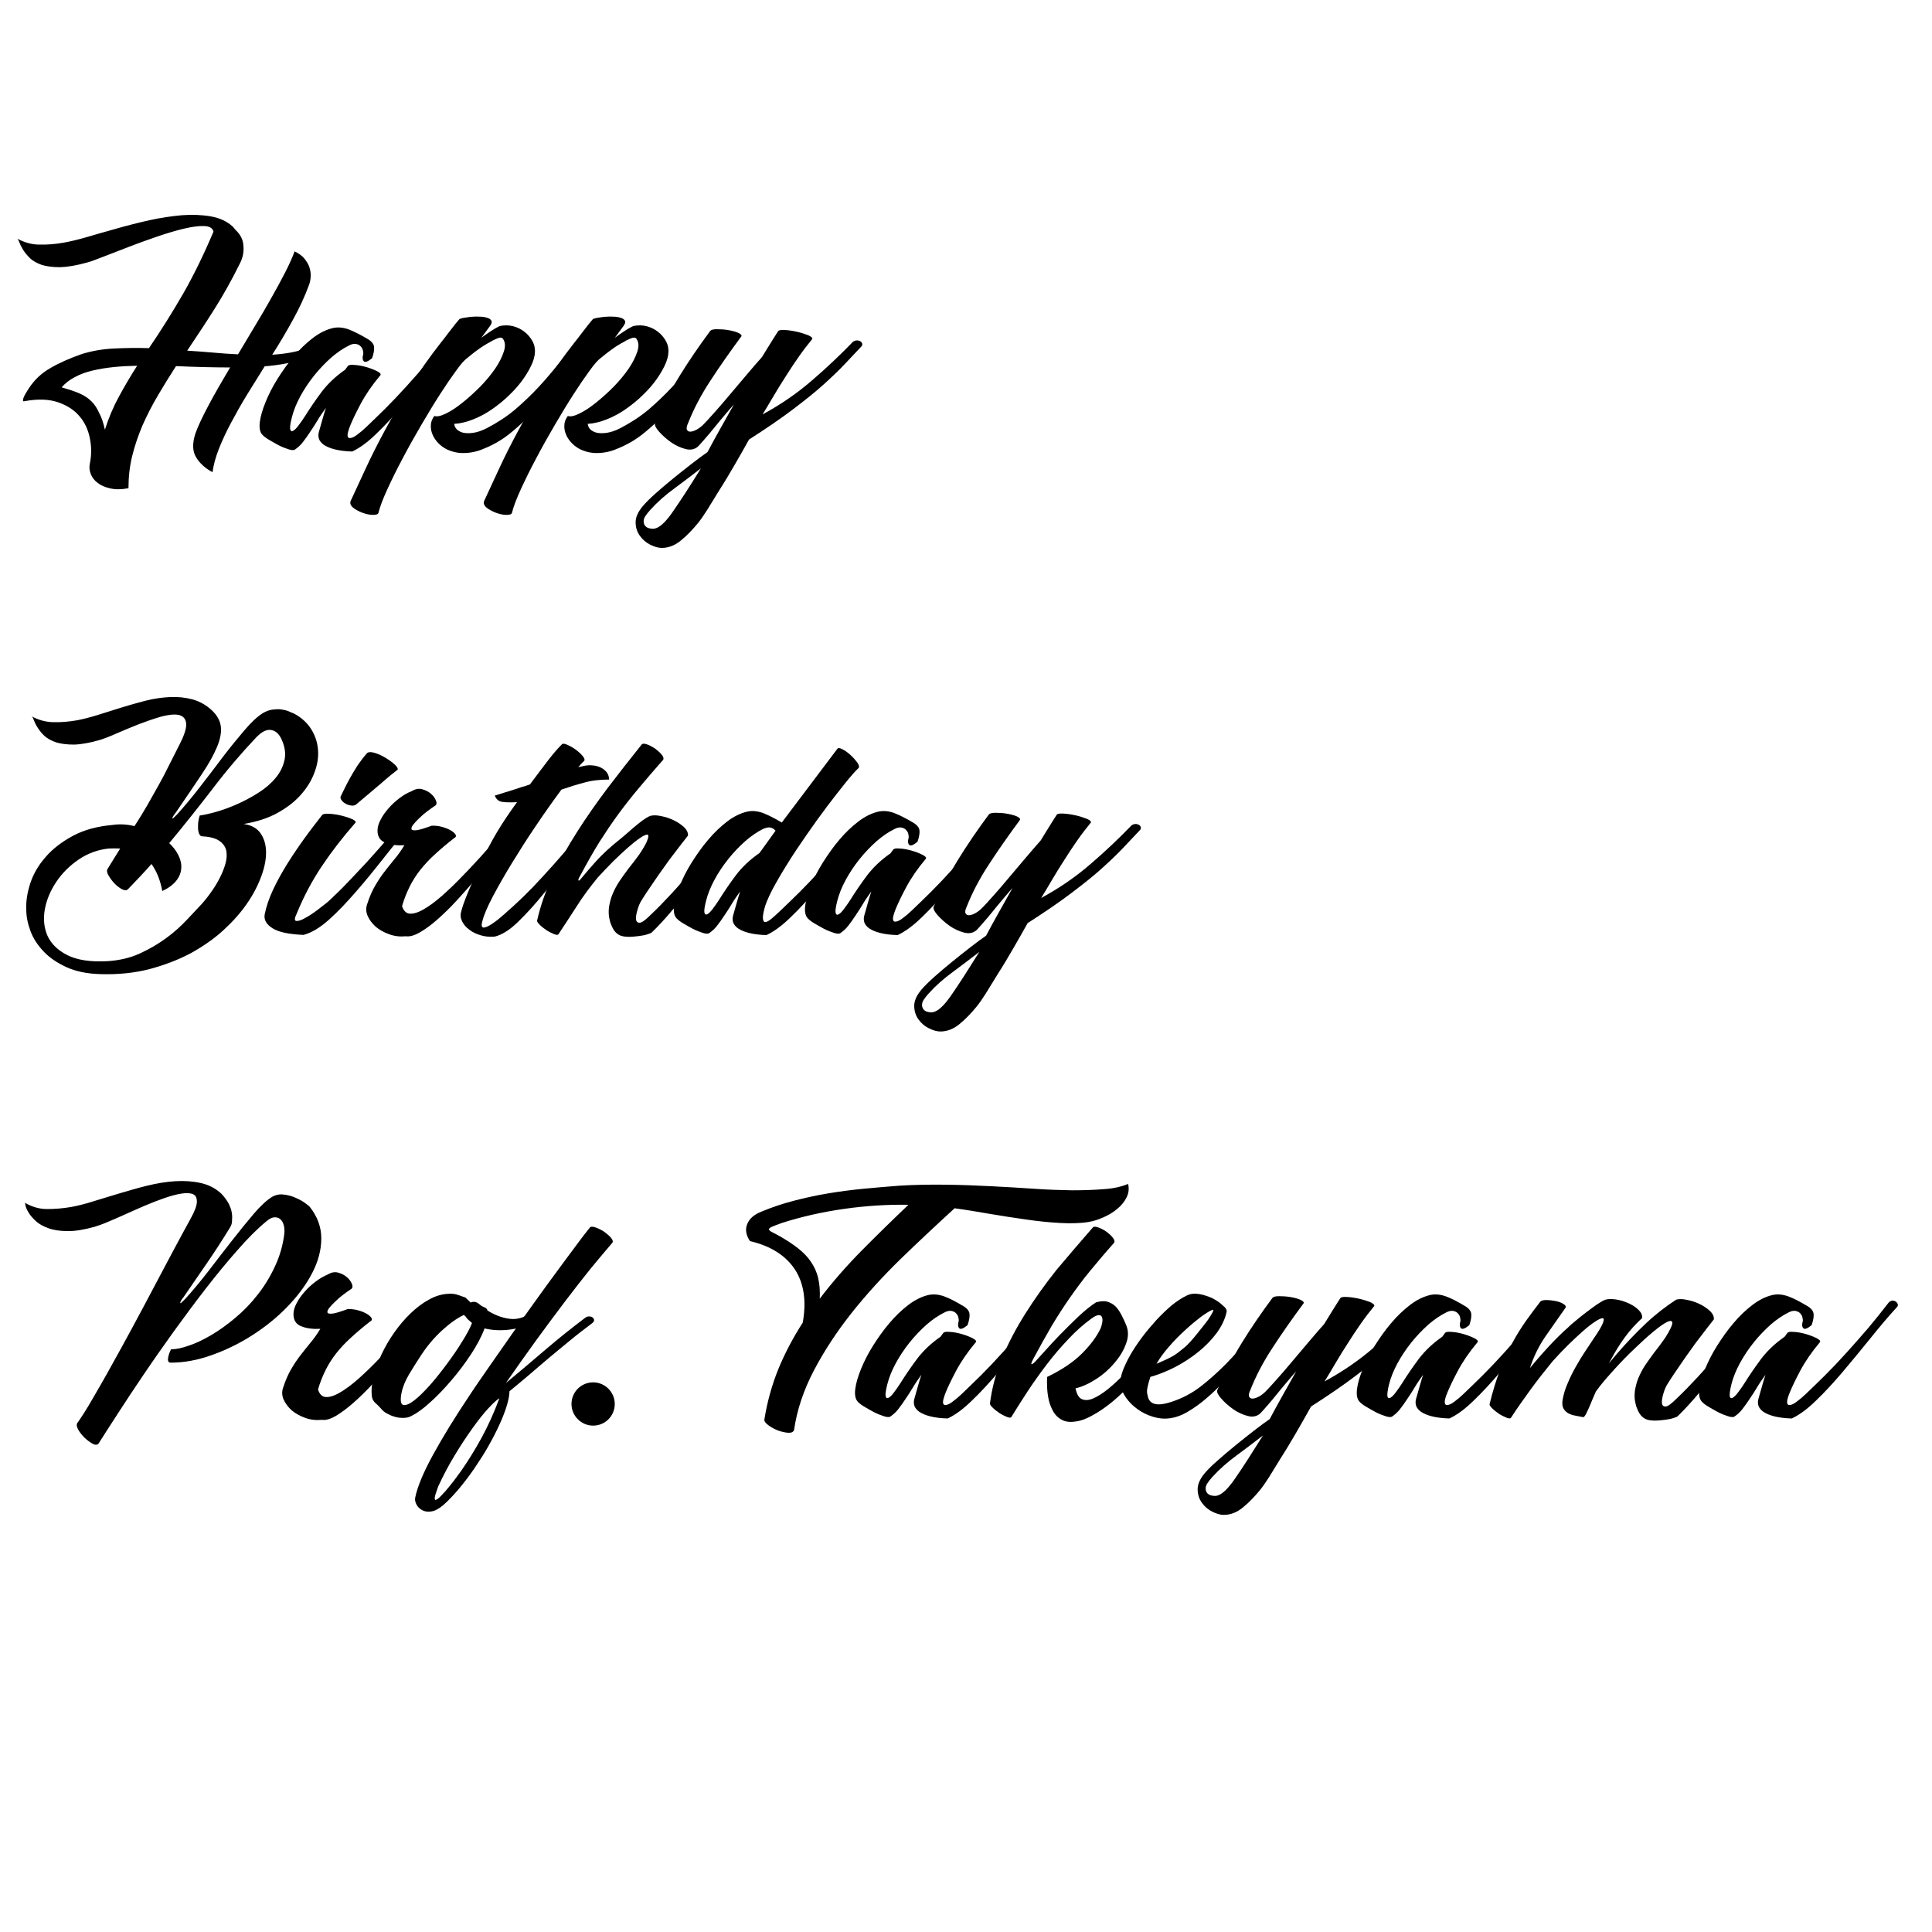 <?xml version="1.0" encoding="utf-8"?>
<!-- Generator: Adobe Illustrator 20.1.0, SVG Export Plug-In . SVG Version: 6.00 Build 0)  -->
<svg version="1.1" id="レイヤー_1" xmlns="http://www.w3.org/2000/svg" xmlns:xlink="http://www.w3.org/1999/xlink" x="0px"
	 y="0px" viewBox="0 0 1000 1000" style="enable-background:new 0 0 1000 1000;" xml:space="preserve">
<g>
	<path d="M124,136.7c-4,8.1-8.3,15.8-12.9,23.1c-4.6,7.3-9.4,14.5-14.2,21.7c4.6,0.3,9,0.6,13.4,1c4.3,0.4,8.7,0.7,12.9,0.9
		c3-5,5.9-9.9,8.9-14.9c3-5,5.8-9.7,8.4-14.4c2.6-4.6,5-9,7.1-13.1c2.1-4.1,3.7-7.7,4.9-10.9c2.2,1.1,3.9,2.3,5.1,3.8
		c1.2,1.5,2.1,3,2.6,4.6c0.5,1.6,0.7,3.2,0.6,4.8c-0.1,1.6-0.4,3.1-0.9,4.3c-2.1,5.7-4.8,11.6-8.1,17.6c-3.3,6-6.9,12.2-10.9,18.4
		c6.6-0.4,12.2-1.4,16.8-3c4.6-1.6,7.8-4.4,9.7-8.4c0.3-0.6,0.8-0.9,1.6-1.1c0.8-0.1,1.6-0.1,2.3,0.2c0.7,0.3,1.2,0.7,1.6,1.4
		c0.3,0.6,0.2,1.4-0.5,2.4c-3.4,4.9-8.2,8.3-14.4,10.4c-6.2,2.1-13.2,3.5-21,4.1c-3.1,5-6.2,9.9-9.2,14.8c-3,4.9-5.7,9.7-8.2,14.4
		c-2.5,4.7-4.6,9.2-6.3,13.5c-1.7,4.3-2.8,8.4-3.3,12.1c-3.8-2-6.6-4.6-8.5-7.7s-2-7.2-0.4-12.2c1.4-4,3.8-9,7-15
		c3.2-6,6.9-12.4,11-19.3c-4.6,0-9.2-0.1-13.8-0.2c-4.6-0.1-9.4-0.3-14.2-0.5c-3.3,5.1-6.5,10.3-9.5,15.4c-3,5.1-5.6,10.2-7.9,15.4
		c-2.2,5.2-4,10.5-5.3,15.8c-1.3,5.3-1.9,10.9-1.9,16.6c-3.6,0.7-6.8,0.7-9.4,0.1c-2.7-0.6-4.8-1.5-6.5-2.8
		c-1.7-1.3-2.9-2.8-3.6-4.6c-0.7-1.8-0.9-3.6-0.5-5.4c0.9-4.4,0.9-8.8,0-13.2c-0.9-4.4-2.6-8.2-5.4-11.4c-2.7-3.2-6.4-5.6-11.1-7.2
		c-4.7-1.6-10.3-1.8-17-0.6c-0.7,0.2-1.1,0.1-1.1-0.1s0-0.8,0.2-1.4c0.2-0.7,0.6-1.4,1.1-2.3c0.5-0.9,1.1-1.8,1.8-2.9
		c2.8-4.3,6.5-7.8,11.1-10.4c4.6-2.7,10.1-5.1,16.4-7.3c4.9-1.5,10.3-2.5,16.2-2.8c6-0.3,12.1-0.4,18.4-0.2
		c6.3-9.2,12.2-18.7,17.7-28.2c5.5-9.6,10.7-20.3,15.7-32.1c-0.4-1.8-2-2.8-4.9-2.9c-2.9-0.1-6.4,0.4-10.6,1.4
		c-4.2,1-8.8,2.4-13.8,4.1c-5,1.7-9.9,3.5-14.6,5.3c-4.7,1.8-9,3.5-12.9,5c-3.9,1.5-6.7,2.6-8.7,3.1c-5.4,1.5-10.1,2.3-13.9,2.4
		c-3.8,0-7-0.4-9.5-1.2c-2.5-0.9-4.6-2-6.1-3.5c-1.5-1.5-2.7-2.9-3.6-4.4s-1.5-2.7-1.9-3.8c-0.4-1.1-0.8-1.7-1.1-1.9
		c3.7,2,7.5,3.1,11.4,3.1c3.9,0.1,8.1-0.2,12.7-1c3.2-0.6,7.2-1.5,12-2.9c4.8-1.4,9.9-2.9,15.4-4.4c5.5-1.6,11.1-3,16.9-4.3
		c5.8-1.3,11.4-2.1,16.8-2.6c5.4-0.4,10.4-0.2,15,0.6c4.6,0.8,8.5,2.6,11.5,5.4l1.3,1.6c2.6,2.4,4,5.2,4.1,8.4
		C126.3,130.6,125.6,133.7,124,136.7z M54.3,222.4c1.9-6,4.3-11.7,7.3-17.2c3-5.5,6.1-10.8,9.4-15.9c-4.3,0.1-8.4,0.3-12.2,0.7
		c-3.9,0.4-7.5,1-10.9,1.8c-3.4,0.8-6.4,1.9-9.2,3.4c-2.7,1.4-5,3.2-6.8,5.3c3.8,1.1,7,2.1,9.4,3.2c2.5,1.1,4.5,2.5,6.1,4.1
		c1.6,1.6,2.9,3.6,3.9,5.9C52.6,216,53.5,218.9,54.3,222.4z"/>
	<path d="M180,189.5c0.4-0.6,1.5-0.8,3.5-0.6c2,0.1,4,0.5,6.1,1.1c2.1,0.6,3.9,1.3,5.5,2.1c1.6,0.8,2.2,1.5,1.8,2.1
		c-4.3,5.1-7.7,10.1-10.2,14.8c-2.5,4.7-4.3,8.5-5.4,11.2c-1,2.6-1.5,4.3-1.4,5.3c0.1,1,0.7,1.4,1.6,1.2c0.9-0.1,2.1-0.7,3.5-1.8
		c1.4-1,2.9-2.3,4.4-3.7c3.1-3,6.5-6.2,10.2-9.9c3.6-3.6,7.3-7.5,11-11.6c3.7-4.1,7.4-8.3,11.2-12.7c3.7-4.4,7.2-8.8,10.6-13.2
		c0.6-0.7,1.2-1,1.9-1.1c0.7,0,1.2,0.1,1.7,0.4c0.5,0.3,0.8,0.7,1.1,1.2c0.2,0.5,0.2,1.1-0.2,1.6c-4.7,5.1-9.4,10.7-14.2,16.7
		c-4.8,6-9.6,11.7-14.2,17.2c-4.7,5.5-9.2,10.4-13.7,14.7c-4.4,4.3-8.6,7.4-12.5,9.2c-3.6-0.1-6.6-0.5-9-1.1
		c-2.4-0.6-4.2-1.4-5.6-2.3c-1.3-0.9-2.2-2-2.6-3.1c-0.4-1.2-0.4-2.5,0-3.8c0.7-2.5,1.3-4.7,1.9-6.7c0.6-2,1.1-3.9,1.7-5.6
		c-1.5,2.1-3,4.2-4.3,6.4c-1.3,2.2-2.6,4.2-3.9,6.1c-1.2,1.9-2.5,3.6-3.7,5.2c-1.2,1.6-2.6,2.8-4,3.8c-0.6,0.5-1.7,0.5-3.3,0
		c-1.6-0.5-3.4-1.2-5.2-2.1c-1.9-1-3.6-2-5.3-3c-1.7-1-2.8-2-3.4-2.7c-1.1-1.3-1.5-3.5-1.1-6.5c0.4-3,1.4-6.4,3-10.3
		c1.6-3.9,3.6-7.9,6.2-12c2.6-4.1,5.4-8.1,8.5-11.7c3.1-3.7,6.4-6.8,9.8-9.4c3.4-2.6,6.9-4.3,10.3-5.1c2.7-0.6,5.4-0.3,8.2,0.7
		c2.8,1.1,6,2.7,9.7,4.9c2.1,1.2,3.2,2.6,3.4,4c0.2,1.4-0.1,3.4-1,6c-2.2,1.8-3.6,2.3-4.3,1.6c-0.7-0.8-0.8-2-0.3-3.6
		c0.1-0.7,0-1.4-0.2-2.2c-0.2-0.8-0.7-1.5-1.3-2.1c-0.6-0.6-1.4-0.9-2.4-1.1c-1-0.1-2.1,0.1-3.4,0.8c-3.1,1.5-6.3,3.7-9.4,6.4
		c-3.1,2.8-6.1,5.9-8.8,9.3c-2.7,3.4-5.1,7-7.1,10.7c-2,3.7-3.4,7.2-4.3,10.7c-0.8,3.1-1.1,5.2-0.9,6.2c0.2,1,0.7,1.3,1.5,0.9
		c0.8-0.4,1.8-1.4,2.9-2.9c1.1-1.5,2.3-3.1,3.4-4.9c2.5-4,5.3-8.1,8.5-12.4c3.2-4.2,7.2-8,12.1-11.4L180,189.5z"/>
	<path d="M249.1,174.9l0.1-0.1c1.3-1,2.8-2,4.4-3.1c1.6-1.1,3.3-2.1,5-2.9c2.6-0.6,5-0.5,7.2,0.1c2.2,0.6,4.1,1.6,5.6,2.8
		c1.6,1.2,2.8,2.6,3.8,4.2c1,1.6,1.5,3.1,1.6,4.5c0.3,2.1-0.1,4.5-1.1,7.1c-1.1,2.7-2.6,5.4-4.6,8.3c-2,2.9-4.4,5.7-7.2,8.4
		c-2.8,2.8-5.8,5.2-8.9,7.4c-3.1,2.2-6.4,4-9.9,5.4s-6.8,2.2-10,2.4c0.1,1.1,0.6,2.1,1.4,2.9c0.9,0.8,2,1.4,3.4,1.7
		c1.4,0.3,3.2,0.3,5.2,0c2-0.3,4.4-1.1,6.9-2.4c5.4-2.8,10.3-6,14.7-9.7c4.3-3.7,8.4-7.6,12.2-11.7c3.8-4.1,7.4-8.4,10.9-12.8
		c3.5-4.4,7.1-8.7,10.9-12.9c0.5-0.6,1-0.9,1.7-1.1c0.7-0.1,1.3-0.1,1.9,0.1c0.6,0.2,1,0.5,1.3,1c0.3,0.5,0.3,1.1,0,1.7
		c-3.2,4.4-6.6,8.7-10,12.8c-3.4,4.1-7.1,8.7-10.9,13.5c-1.8,2.3-3.8,4.8-6,7.4c-2.2,2.7-4.6,5.3-7.2,7.8c-2.6,2.5-5.3,4.9-8.1,7.1
		c-2.8,2.2-5.8,4.1-8.9,5.6c-1.7,0.9-3.5,1.6-5.2,2.3c-1.8,0.7-3.6,1.2-5.6,1.5c-2,0.3-4,0.4-6,0.2c-2.1-0.2-4.1-0.8-6.2-1.7
		c-1.6-0.8-3.1-1.8-4.4-3.1c-1.3-1.3-2.4-2.8-3.1-4.4c-0.7-1.6-1.1-3.2-1-4.9c0-1.7,0.6-3.4,1.8-5c1.4,0.5,3.5,0,6.1-1.3
		c2.7-1.3,5.5-3.2,8.5-5.6c3-2.4,6-5.1,9.1-8.2c3-3.1,5.6-6.2,7.8-9.4c2.1-3.1,3.6-6.1,4.5-8.9c0.9-2.8,0.7-5-0.6-6.7
		c-0.6-0.6-1.6-0.6-2.9,0c-1.4,0.6-2.5,1.1-3.2,1.6c-2.5,1.3-4.7,2.7-6.6,4.1c-2,1.4-3.9,3-5.9,4.6c-1.1,0.8-3,2.8-5.4,6.2
		c-2.5,3.4-5.3,7.5-8.4,12.3c-3.1,4.8-6.3,10.1-9.7,15.9c-3.4,5.8-6.6,11.5-9.6,17.2c-3,5.6-5.6,10.9-7.9,15.9s-3.9,9.1-4.7,12.4
		c-0.2,0.8-1.1,1.1-2.9,1.1c-1.7,0-3.5-0.4-5.4-1.1c-1.9-0.7-3.5-1.6-4.8-2.6c-1.3-1.1-1.8-2.3-1.3-3.5c2.1-4.5,4.6-9.9,7.5-16.2
		c2.9-6.3,6.3-13.1,10.2-20.3c3.9-7.2,8.2-14.7,12.9-22.5c4.8-7.8,10.1-15.3,15.9-22.7c0.7-0.9,1.3-1.7,1.9-2.4
		c0.6-0.8,1.2-1.6,1.9-2.5c0.7-0.9,1.5-2,2.4-3.1c0.9-1.2,2-2.6,3.4-4.2c0.1-0.3,0.7-0.5,1.9-0.8c1.1-0.2,2.5-0.4,4-0.6
		c1.5-0.1,3.1-0.2,4.6-0.1c1.6,0,2.9,0.2,4.1,0.6c1.1,0.3,1.9,0.9,2.2,1.6c0.3,0.7,0,1.6-0.9,2.8L249.1,174.9z"/>
	<path d="M318.2,174.9l0.1-0.1c1.3-1,2.8-2,4.4-3.1c1.6-1.1,3.3-2.1,5-2.9c2.6-0.6,5-0.5,7.2,0.1c2.2,0.6,4.1,1.6,5.6,2.8
		c1.6,1.2,2.8,2.6,3.8,4.2c1,1.6,1.5,3.1,1.6,4.5c0.3,2.1-0.1,4.5-1.1,7.1c-1.1,2.7-2.6,5.4-4.6,8.3c-2,2.9-4.4,5.7-7.2,8.4
		c-2.8,2.8-5.8,5.2-8.9,7.4c-3.1,2.2-6.4,4-9.9,5.4s-6.8,2.2-10,2.4c0.1,1.1,0.6,2.1,1.4,2.9c0.9,0.8,2,1.4,3.4,1.7
		c1.4,0.3,3.2,0.3,5.2,0c2-0.3,4.4-1.1,6.9-2.4c5.4-2.8,10.3-6,14.7-9.7c4.3-3.7,8.4-7.6,12.2-11.7c3.8-4.1,7.4-8.4,10.9-12.8
		c3.5-4.4,7.1-8.7,10.9-12.9c0.5-0.6,1-0.9,1.7-1.1c0.7-0.1,1.3-0.1,1.9,0.1c0.6,0.2,1,0.5,1.3,1c0.3,0.5,0.3,1.1,0,1.7
		c-3.2,4.4-6.6,8.7-10,12.8c-3.4,4.1-7.1,8.7-10.9,13.5c-1.8,2.3-3.8,4.8-6,7.4c-2.2,2.7-4.6,5.3-7.2,7.8c-2.6,2.5-5.3,4.9-8.1,7.1
		c-2.8,2.2-5.8,4.1-8.9,5.6c-1.7,0.9-3.5,1.6-5.2,2.3c-1.8,0.7-3.6,1.2-5.6,1.5c-2,0.3-4,0.4-6,0.2c-2.1-0.2-4.1-0.8-6.2-1.7
		c-1.6-0.8-3.1-1.8-4.4-3.1c-1.3-1.3-2.4-2.8-3.1-4.4c-0.7-1.6-1.1-3.2-1-4.9c0-1.7,0.6-3.4,1.8-5c1.4,0.5,3.5,0,6.1-1.3
		c2.7-1.3,5.5-3.2,8.5-5.6c3-2.4,6-5.1,9.1-8.2c3-3.1,5.6-6.2,7.8-9.4c2.1-3.1,3.6-6.1,4.5-8.9c0.9-2.8,0.7-5-0.6-6.7
		c-0.6-0.6-1.6-0.6-2.9,0c-1.4,0.6-2.5,1.1-3.2,1.6c-2.5,1.3-4.7,2.7-6.6,4.1c-2,1.4-3.9,3-5.9,4.6c-1.1,0.8-3,2.8-5.4,6.2
		c-2.5,3.4-5.3,7.5-8.4,12.3c-3.1,4.8-6.3,10.1-9.7,15.9c-3.4,5.8-6.6,11.5-9.6,17.2c-3,5.6-5.6,10.9-7.9,15.9s-3.9,9.1-4.7,12.4
		c-0.2,0.8-1.1,1.1-2.9,1.1c-1.7,0-3.5-0.4-5.4-1.1c-1.9-0.7-3.5-1.6-4.8-2.6c-1.3-1.1-1.8-2.3-1.3-3.5c2.1-4.5,4.6-9.9,7.5-16.2
		c2.9-6.3,6.3-13.1,10.2-20.3c3.9-7.2,8.2-14.7,12.9-22.5c4.8-7.8,10.1-15.3,15.9-22.7c0.7-0.9,1.3-1.7,1.9-2.4
		c0.6-0.8,1.2-1.6,1.9-2.5c0.7-0.9,1.5-2,2.4-3.1c0.9-1.2,2-2.6,3.4-4.2c0.1-0.3,0.7-0.5,1.9-0.8c1.1-0.2,2.5-0.4,4-0.6
		c1.5-0.1,3.1-0.2,4.6-0.1c1.6,0,2.9,0.2,4.1,0.6c1.1,0.3,1.9,0.9,2.2,1.6c0.3,0.7,0,1.6-0.9,2.8L318.2,174.9z"/>
	<path d="M420.4,175.5c-2.4,2.9-4.7,5.9-7,9.2c-2.3,3.3-4.5,6.6-6.7,10.1c-2.2,3.4-4.3,6.8-6.3,10.2c-2,3.4-3.9,6.6-5.7,9.5
		c9.4-5.1,18-11,25.7-17.7c7.7-6.6,14.7-13.3,21.1-19.9c0.7-0.5,1.4-0.7,2.1-0.7s1.3,0.2,1.8,0.5c0.5,0.3,0.8,0.8,0.9,1.3
		c0.1,0.5-0.1,1.1-0.7,1.6c-2.6,2.8-5.4,5.7-8.4,8.9c-3,3.2-6.7,6.7-11,10.6c-4.3,3.9-9.6,8.1-15.8,12.8
		c-6.2,4.7-13.8,9.9-22.7,15.6c-2.5,4.5-5,8.9-7.5,13.2c-2.5,4.3-5.1,8.7-7.8,12.9c-2.7,4.4-4.8,7.8-6.4,10.4
		c-1.6,2.5-3.1,4.7-4.6,6.6c-2.8,3.4-5.7,6.5-8.9,9.1c-3.1,2.6-6.5,3.9-10,3.9c-1.8,0-3.8-0.6-6-1.7c-2.2-1.1-4-2.7-5.4-4.7
		c-1.4-2-2.1-4.3-2.1-6.9c0-2.6,1.2-5.3,3.6-8.2c1.5-1.8,3.7-4,6.6-6.6c2.9-2.6,6-5.2,9.3-7.9c3.3-2.7,6.5-5.2,9.7-7.7
		c3.1-2.4,5.8-4.4,8-5.9c2-3.8,4.2-7.8,6.5-11.9c2.3-4.1,4.7-8.4,7.2-12.8c-1.5,1.7-3.2,3.6-5,5.8c-1.8,2.1-3.6,4.3-5.3,6.4
		c-1.7,2.1-3.3,4-4.8,5.7c-1.5,1.7-2.6,3-3.5,3.9c-1.7,1.5-3.9,2-6.5,1.3c-2.6-0.7-5.1-1.8-7.5-3.5c-2.4-1.7-4.4-3.5-6.1-5.4
		c-1.7-1.9-2.4-3.3-2.2-4.3c3.7-8.7,8-16.9,12.8-24.7c4.8-7.8,10.1-15.5,15.8-23.2c0.5-0.6,1.6-0.9,3.4-0.9c1.8,0,3.7,0.1,5.6,0.4
		c1.9,0.3,3.6,0.7,5.1,1.3c1.5,0.6,2.2,1.2,2.1,1.9c-6,8.1-11.4,15.8-16.2,23.2c-4.8,7.3-8.6,14.6-11.4,21.7c-0.8,1.7-1,2.9-0.6,3.6
		c0.4,0.7,1,1,2,0.9c1-0.1,2-0.5,3.3-1.2c1.2-0.7,2.3-1.6,3.3-2.6c1.2-1.2,3.1-3.3,5.6-6.1c2.5-2.8,5.2-5.9,8.1-9.4
		c2.9-3.4,5.8-6.9,8.8-10.4c3-3.5,5.5-6.5,7.7-8.9c1.4-2.3,2.8-4.6,4.2-6.8c1.4-2.2,2.7-4.4,4.1-6.5c0.3-0.6,1.4-0.8,3.4-0.7
		c2,0.1,4.1,0.4,6.3,0.9c2.2,0.5,4.1,1.1,5.9,1.8C420,174.3,420.7,174.9,420.4,175.5z M362.8,242.4c-4.3,3.3-8.8,6.8-13.6,10.3
		c-4.8,3.5-9,7.2-12.6,11.2c-1,1.1-1.9,2.2-2.6,3.3c-0.7,1-1,2.2-0.8,3.4c0.3,1.4,1.2,2.4,2.7,2.8c1.5,0.4,2.8,0.4,3.9-0.1
		c2.4-0.9,5.4-3.9,8.9-9.1C352.3,259,357,251.8,362.8,242.4z"/>
	<path d="M69.6,427.6c2.5-3.8,4.7-7.5,6.7-10.9c2-3.5,3.9-6.9,5.8-10.3c1.9-3.4,3.7-6.8,5.4-10.3c1.8-3.5,3.6-7.2,5.6-11.1
		c2.6-5.1,3.6-8.7,3.2-11c-0.4-2.3-1.8-3.6-4.1-4c-2.3-0.4-5.4,0-9.1,1c-3.7,1.1-7.5,2.4-11.4,3.9c-3.9,1.6-7.7,3.1-11.3,4.7
		c-3.6,1.6-6.5,2.7-8.7,3.4c-5.2,1.5-9.7,2.3-13.4,2.4c-3.7,0-6.8-0.4-9.4-1.2c-2.5-0.9-4.5-2-6-3.4c-1.5-1.4-2.6-2.9-3.5-4.3
		c-0.9-1.4-1.5-2.7-1.9-3.8c-0.4-1.1-0.8-1.7-1.1-1.9c3.6,1.9,7.3,2.9,11.1,3c3.8,0.1,7.9-0.2,12.5-1c3.1-0.6,6.6-1.5,10.5-2.7
		c3.9-1.2,7.9-2.5,12.1-3.8c4.2-1.3,8.4-2.5,12.7-3.6c4.3-1.1,8.5-1.7,12.6-1.9c4.1-0.2,8,0.2,11.7,1.2c3.7,1,7.1,2.9,10,5.6
		c2.8,2.6,4.3,5.4,4.7,8.4c0.4,3-0.3,6.6-2,10.7c-1.7,4.1-4.4,8.9-8.1,14.4c-3.7,5.5-8.2,12.2-13.5,19.9c-0.3,0.3-0.6,0.7-0.9,1.2
		c-0.3,0.5-0.5,0.9-0.6,1.2c0,0.3,0.1,0.3,0.4,0.1c0.3-0.2,1-0.9,2.1-2c3.8-4.2,7.8-9,11.9-14.3c4.1-5.3,8.1-10.5,11.9-15.6
		c3.9-5.1,7.6-9.6,11.1-13.7c3.5-4.1,6.6-7,9.3-8.7c1.7-1,3.4-1.7,5.1-1.9c1.7-0.2,3.2-0.3,4.6-0.1c1.4,0.2,2.7,0.5,3.9,1
		c1.1,0.5,2,0.9,2.6,1.1c3.8,2,6.8,4.7,8.9,8c2.1,3.3,3.3,6.9,3.6,10.8s-0.3,7.8-1.9,11.9c-1.5,4.1-3.9,7.9-7.1,11.5
		c-3.2,3.6-7.3,6.7-12.2,9.4c-5,2.7-10.7,4.5-17.3,5.6c3.8,0.5,6.7,2,8.6,4.6c1.9,2.6,2.9,5.8,3,9.6c0.1,3.8-0.7,8.1-2.4,12.7
		c-1.7,4.7-4.1,9.4-7.4,14.2c-3.3,4.8-7.4,9.4-12.3,13.9c-4.9,4.5-10.6,8.4-16.9,11.9c-6.4,3.4-13.5,6.1-21.3,8.2
		c-7.8,2-16.3,2.9-25.5,2.6c-6.9-0.2-12.7-1.4-17.5-3.6c-4.8-2.2-8.8-4.9-11.9-8.2c-3.1-3.3-5.4-6.8-6.8-10.7
		c-1.4-3.8-2.1-7.4-2.1-10.9c-0.2-4.3,0.5-8.8,2.1-13.7c1.6-4.8,4.2-9.3,7.9-13.5c3.6-4.2,8.3-7.8,14-10.9c5.7-3.1,12.6-5,20.6-5.7
		C62.2,426.4,66,426.7,69.6,427.6z M62.2,439.2c-1.9-0.1-3.9-0.1-6,0c-5.6,0.6-10.8,2.5-15.5,5.7c-4.7,3.2-8.6,7.1-11.6,11.6
		c-3,4.5-5,9.2-5.9,14.2c-0.9,5-0.4,9.6,1.4,13.7c1.9,4.1,5.3,7.5,10.3,10c5,2.5,11.9,3.6,20.8,3.1c6.1-0.4,11.7-1.7,16.7-4
		c5.1-2.3,9.6-5,13.7-8c4.1-3,7.6-6.2,10.7-9.5c3.1-3.3,5.7-6.1,7.9-8.4c1.4-1.6,3-3.6,4.6-5.9c1.7-2.3,3.1-4.7,4.4-7.2
		c1.3-2.5,2.3-5,3-7.5c0.7-2.5,0.8-4.8,0.4-6.8c-0.5-2-1.7-3.7-3.6-5c-1.9-1.3-4.8-2.1-8.7-2.3c-0.8,0-1.3-0.4-1.7-1.3
		c-0.4-0.9-0.6-1.9-0.6-3.1c0-1.2,0-2.4,0.2-3.6c0.2-1.2,0.4-2.1,0.7-2.8c2.2-0.3,5-0.9,8.5-1.9c3.5-1,7.1-2.3,10.9-4
		c3.8-1.7,7.4-3.6,11-5.9s6.6-4.9,8.9-7.7c2.4-2.9,3.9-6,4.6-9.4c0.7-3.4,0.1-7.1-1.8-11c-1.4-2.8-3.3-4.2-5.6-4.4s-4.7,1.2-7.3,3.9
		c-7.7,8.1-15.2,16.9-22.5,26.5c-7.3,9.5-14.8,18.9-22.5,28.2c2.1,2,3.7,4.1,4.8,6.4c1.1,2.2,1.6,4.5,1.4,6.7
		c-0.1,2.2-1,4.4-2.6,6.4c-1.6,2-4,3.8-7.2,5.3c-1-5.4-2.8-10.1-5.6-14c-2,2.3-4,4.5-6.1,6.7c-2.1,2.2-4.1,4.3-6.1,6.4
		c-0.8,0.7-1.8,0.6-3.2-0.1c-1.4-0.8-2.7-1.8-3.9-3.1c-1.2-1.3-2.2-2.7-3-4.1c-0.8-1.4-0.9-2.5-0.4-3.3L62.2,439.2z"/>
	<path d="M166.7,421.9c0.4-0.6,1.6-0.8,3.6-0.7c2,0.1,4.1,0.4,6.2,0.9c2.1,0.5,4,1.1,5.6,1.8c1.6,0.7,2.2,1.3,1.9,1.9
		c-6.5,7.4-12.3,14.9-17.4,22.5c-5.1,7.6-9.5,15.9-13.2,25c-1.1,2.3-1,3.4,0.2,3.4c1.2,0,2.8-0.6,4.8-1.8c2-1.1,4.1-2.5,6.3-4.2
		c2.2-1.7,3.9-3,5-3.9c3.2-3,6.6-6.2,9.9-9.7c3.4-3.5,6.7-7.1,10.1-10.7c3.3-3.7,6.6-7.3,9.7-10.9c3.1-3.6,6.1-7.1,9-10.4
		c1.3-0.8,2.6-0.9,3.8-0.4c1.2,0.5,1.4,1.4,0.6,2.5c-4.7,5.1-9.4,10.8-14.2,16.9c-4.8,6.1-9.5,11.9-14.3,17.4
		c-4.8,5.5-9.4,10.4-14,14.5s-9,6.8-13.2,7.9c-7.4-0.3-12.8-1.4-16-3.4c-3.2-2-4.6-4.4-4.1-7.2c0.8-4,2.2-8.2,4.3-12.7
		c2.1-4.5,4.6-9,7.4-13.5c2.8-4.5,5.8-8.9,8.9-13.2S163.9,425.5,166.7,421.9z M190.1,389.7c1-0.6,2.4-0.5,4.2,0.1
		c1.9,0.6,3.7,1.5,5.5,2.6c1.8,1.1,3.3,2.2,4.6,3.4c1.2,1.2,1.7,2.1,1.4,2.6c-2.6,2-4.7,3.7-6.4,5.2c-1.7,1.5-3.3,2.9-4.8,4.1
		c-1.5,1.3-3,2.6-4.6,3.9c-1.6,1.3-3.5,3-5.8,4.9c-0.8,0.5-1.7,0.6-2.7,0.4c-1.1-0.2-2-0.5-2.9-1.1c-0.9-0.5-1.5-1.1-2-1.9
		c-0.5-0.7-0.5-1.5,0-2.2c0.5-1,1.1-2.3,1.9-3.9c0.8-1.7,1.8-3.5,2.9-5.5c1.1-2,2.4-4.1,3.8-6.3C186.6,394,188.2,391.8,190.1,389.7z
		"/>
	<path d="M213.1,409.5c1.8-1.1,3.6-1.5,5.4-1c1.8,0.5,3.4,1.3,4.6,2.4c1.3,1.1,2.1,2.3,2.6,3.6s0.2,2.2-0.6,2.6
		c-1.1,0.7-2.3,1.6-3.8,2.7c-1.5,1.1-2.9,2.3-4.2,3.6c-1.3,1.2-2.4,2.4-3.2,3.4c-0.8,1.1-1.1,1.8-0.9,2.4c0.2,0.5,1.1,0.7,2.7,0.5
		c1.6-0.2,4.1-1,7.7-2.3c1.8-0.1,3.6,0.1,5.4,0.6c1.8,0.5,3.3,1.1,4.5,1.8c1.2,0.7,2.1,1.5,2.5,2.2c0.4,0.8,0.2,1.3-0.6,1.7
		c-4,3.1-7.4,6-10.3,8.7c-2.9,2.6-5.3,5.3-7.4,7.9c-2.1,2.7-3.9,5.5-5.4,8.5c-1.5,3-2.9,6.4-4,10.2c0.9,2.8,2.5,4.1,4.8,3.9
		c2.3-0.1,5.1-1.3,8.3-3.4c3.2-2.1,6.7-4.9,10.4-8.4c3.8-3.5,7.5-7.3,11.3-11.3c3.8-4,7.4-8,10.8-11.9c3.4-4,6.4-7.4,9-10.4
		c0.6-0.4,1.1-0.5,1.7-0.5c0.6,0,1.1,0.2,1.5,0.5c0.4,0.3,0.7,0.7,0.9,1.1c0.1,0.5,0,1-0.4,1.4c-2.9,3.7-6,7.7-9.3,11.8
		c-3.3,4.1-6.7,8.3-10.2,12.4c-3.5,4.1-7,8.1-10.5,11.9c-3.5,3.8-6.9,7.1-10.1,9.9c-3.2,2.8-6.2,5-9,6.6c-2.8,1.6-5.2,2.3-7.2,2
		c-3,0.3-5.8,0-8.6-1c-2.8-1-5.1-2.3-7-3.9c-1.9-1.7-3.3-3.6-4.2-5.6c-0.9-2.1-1-4.2-0.2-6.3c1.2-3.7,2.6-6.9,4.1-9.4
		c1.5-2.6,3.1-5,4.8-7.2c1.7-2.2,3.4-4.3,5.1-6.4c1.8-2.1,3.5-4.5,5.2-7.3c-3.8,0.2-7.1-0.2-9.8-1.3c-2.7-1-4.1-3.1-4.1-6.3
		c0-1.7,0.5-3.6,1.6-5.6c1-2,2.4-4,4.1-5.9c1.7-2,3.6-3.7,5.7-5.3C208.9,411.5,211,410.3,213.1,409.5z"/>
	<path d="M274.3,406c4.2-5.6,7.5-10,9.9-13.1c2.4-3.1,4.6-5.6,6.5-7.5c0.4-0.6,1.3-0.6,2.7,0c1.4,0.6,2.9,1.4,4.3,2.4
		c1.4,1,2.7,2.1,3.7,3.3c1,1.1,1.4,2.1,1,2.7c-0.5,0.5-0.8,0.8-0.9,0.9s-0.3,0.3-0.4,0.4s-0.3,0.4-0.6,0.6c-0.2,0.3-0.6,0.8-1.2,1.4
		l3.1-0.7c1.5-0.3,3-0.4,4.5-0.2c1.5,0.1,2.8,0.5,4.1,1.1c1.2,0.6,2.2,1.4,3,2.4c0.8,1,1.2,2.3,1.3,3.8c-4.9,0-9.2,0.5-13,1.6
		c-3.8,1-7.7,2.2-11.7,3.6c-4.3,5.8-8.7,12-13.2,18.7c-4.5,6.6-8.6,13.1-12.4,19.3c-3.8,6.2-7.1,12-9.9,17.3
		c-2.8,5.3-4.6,9.5-5.4,12.7c-0.7,2.4-0.4,3.5,0.8,3.4c1.2-0.1,2.7-0.9,4.6-2.2c1.9-1.3,3.9-2.9,5.9-4.7c2-1.8,3.5-3.2,4.6-4.1
		c3.3-3,6.7-6.3,10.2-9.9c3.5-3.7,6.9-7.4,10.4-11.3c3.4-3.9,6.8-7.7,10.2-11.7c3.3-3.9,6.6-7.6,9.7-11.2c1.3-0.9,2.5-1,3.5-0.4
		c1,0.6,1.2,1.5,0.6,2.5c-4.8,5.2-9.6,11-14.4,17.3c-4.8,6.3-9.5,12.3-14.2,17.9c-4.6,5.7-9.1,10.6-13.4,14.8
		c-4.3,4.2-8.4,6.8-12.2,7.7c-2.5,0.2-4.9,0-7.2-0.7c-2.3-0.7-4.3-1.6-5.9-2.9c-1.7-1.2-2.9-2.7-3.7-4.3c-0.8-1.6-1-3.3-0.5-5
		c0.5-2.2,1.7-5.6,3.6-10.2c1.9-4.6,4.2-9.9,7-15.9c2.4-5.1,5-10.2,7.9-15c2.9-4.9,6.4-10.1,10.4-15.6c-3.6,0.2-6.3,0.1-7.9-0.2
		c-1.7-0.3-2.9-1.4-3.6-3.2c1.8-0.6,3.5-1.1,5.1-1.6c1.6-0.5,3.1-0.9,4.5-1.4c1.4-0.4,2.8-0.9,4.2-1.4
		C271.2,407.1,272.7,406.6,274.3,406z"/>
	<path d="M330.8,442.4c2.4-3.6,3.9-6.2,4.4-7.9c0.6-1.6,0.5-2.5-0.2-2.5c-0.7,0-2,0.5-3.8,1.8c-1.8,1.2-3.9,2.9-6.3,5
		c-2.4,2.1-4.9,4.5-7.7,7.2c-2.7,2.7-5.3,5.5-7.8,8.2c-4,4.9-7.7,9.8-10.9,14.9c-3.3,5.1-6.4,9.9-9.4,14.4c-0.3,0.5-1.1,0.5-2.3,0
		s-2.5-1.1-3.9-2c-1.3-0.9-2.5-1.8-3.5-2.8c-1-1-1.5-1.7-1.4-2.2c1.7-7.6,4.4-15.3,8-23c3.6-7.7,7.8-15.3,12.7-22.9
		c4.8-7.6,10.1-15.1,15.8-22.7c5.7-7.5,11.6-15,17.6-22.5c0.5-0.6,1.4-0.6,2.8-0.1c1.4,0.5,2.7,1.2,4.1,2.1c1.3,1,2.5,2,3.4,3.1
		c1,1.1,1.2,2.1,0.9,2.7c-4.8,5.4-9,10.4-12.8,14.9c-3.8,4.5-7.3,9-10.6,13.5c-3.3,4.5-6.5,9.3-9.7,14.3c-3.1,5-6.4,10.8-9.9,17.4
		c-0.8,1.3-1.1,2.1-0.9,2.4c0.1,0.2,0.5,0.1,0.9-0.4c2.6-3.1,5.3-6.3,8.1-9.4c2.8-3.1,5.9-6,9.2-8.8c1.2-1,2.7-2.2,4.5-3.7
		c1.8-1.5,3.5-3,5.3-4.6c1.8-1.5,3.5-2.9,5.1-4.1c1.7-1.2,3-2,4.1-2.4c1.4-0.4,3.3-0.4,5.5,0.1c2.2,0.4,4.4,1.1,6.5,2.1
		c2.1,1,3.9,2.2,5.4,3.6c1.5,1.4,2.2,2.9,2.1,4.4c-2.4,3.1-4.6,5.8-6.5,8.4c-2,2.5-3.9,5.1-5.7,7.7c-1.9,2.6-3.7,5.2-5.6,8
		c-1.9,2.8-4,5.8-6.1,9.2c-0.9,1.3-1.6,3-2.2,5c-0.6,2-0.9,3.6-0.8,4.9c0.1,1.3,0.7,1.9,1.9,1.9c1.1,0,3-1.4,5.7-4.1
		c3.3-3.1,6.9-6.8,10.7-10.9c3.8-4.1,7.5-8.4,11.2-12.9c3.7-4.4,7.1-8.8,10.4-13.2c3.3-4.4,6.2-8.4,8.7-12c0.5-0.6,1.1-0.9,1.8-1
		c0.7-0.1,1.4,0,1.9,0.1c0.6,0.2,1,0.5,1.3,1c0.3,0.5,0.2,1-0.1,1.6c-2.6,3.6-5.8,8-9.6,13.1c-3.8,5.1-7.8,10.3-12,15.7
		c-4.2,5.4-8.4,10.5-12.5,15.4c-4.1,4.9-7.9,9-11.2,12.2c-0.3,0.3-1.1,0.6-2.3,1c-1.2,0.4-2.7,0.7-4.4,0.9c-1.7,0.2-3.4,0.4-5.1,0.4
		c-1.8,0-3.3-0.2-4.6-0.7c-1.3-0.6-2.4-1.5-3.2-2.7c-0.8-1.2-1.4-2.6-1.9-4c-0.4-1.4-0.7-2.9-0.8-4.3c-0.1-1.4,0-2.6,0.1-3.6
		c0.4-2.5,1-4.8,1.9-6.9c0.9-2.1,2-4.3,3.4-6.4c1.4-2.1,3-4.3,4.7-6.6C326.9,447.6,328.8,445.1,330.8,442.4z"/>
	<path d="M433.4,387.6c0.4-0.6,1.3-0.5,2.6,0.2c1.4,0.7,2.8,1.7,4.1,2.9c1.4,1.2,2.5,2.5,3.5,3.8c1,1.3,1.2,2.3,0.9,2.9
		c-1.7,1.6-4,4.2-6.9,7.8c-2.9,3.6-6.1,7.7-9.5,12.2s-7,9.5-10.6,14.7c-3.6,5.2-7,10.2-10,15.1c-3.1,4.9-5.6,9.3-7.8,13.4
		c-2.1,4.1-3.5,7.4-4.1,9.9c-0.7,2.8-0.9,4.6-0.6,5.6c0.2,1,0.7,1.3,1.5,1.1c0.8-0.2,1.8-0.8,3.1-1.9c1.3-1.1,2.7-2.4,4.2-3.8
		c3.1-3,6.5-6.2,10.2-9.9c3.6-3.6,7.3-7.5,11-11.6c3.7-4.1,7.4-8.3,11.2-12.7c3.7-4.4,7.2-8.8,10.6-13.2c0.6-0.7,1.2-1,1.9-1.1
		c0.7,0,1.2,0.1,1.7,0.4c0.5,0.3,0.8,0.7,1.1,1.2c0.2,0.5,0.2,1.1-0.2,1.6c-4.7,5.1-9.4,10.7-14.2,16.7c-4.8,6-9.6,11.7-14.2,17.2
		c-4.7,5.5-9.2,10.4-13.7,14.7c-4.4,4.3-8.6,7.4-12.5,9.2c-3.6-0.1-6.6-0.5-9-1.1c-2.4-0.6-4.2-1.4-5.6-2.3c-1.3-0.9-2.2-2-2.6-3.1
		c-0.4-1.2-0.4-2.5,0-3.8c0.7-2.5,1.3-4.7,1.9-6.7c0.6-2,1.1-3.9,1.7-5.6c-1.5,2.1-3,4.2-4.3,6.4c-1.3,2.2-2.6,4.2-3.9,6.1
		c-1.2,1.9-2.5,3.6-3.7,5.2c-1.2,1.6-2.6,2.8-4,3.8c-0.6,0.5-1.7,0.5-3.3,0c-1.6-0.5-3.4-1.2-5.2-2.1c-1.9-1-3.6-2-5.3-3
		c-1.7-1-2.8-2-3.4-2.7c-1.1-1.3-1.5-3.5-1.1-6.5c0.4-3,1.4-6.4,3-10.3c1.6-3.9,3.6-7.9,6.2-12c2.6-4.1,5.4-8.1,8.5-11.7
		c3.1-3.7,6.4-6.8,9.8-9.4c3.4-2.6,6.9-4.3,10.3-5.1c2.7-0.6,5.4-0.3,8.2,0.7c2.8,1.1,6,2.7,9.7,4.9v0.1L433.4,387.6z M394,440.3
		l7.4-10.3c-0.6-0.8-1.4-1.3-2.4-1.6c-1-0.3-2.3-0.1-3.9,0.6c-3.1,1.5-6.3,3.7-9.4,6.4c-3.1,2.8-6.1,5.9-8.8,9.3
		c-2.7,3.4-5.1,7-7.1,10.7c-2,3.7-3.4,7.2-4.3,10.7c-0.8,3.1-1.1,5.2-0.9,6.2c0.2,1,0.7,1.3,1.5,0.9c0.8-0.4,1.8-1.4,2.9-2.9
		c1.1-1.5,2.3-3.1,3.4-4.9c2.5-4,5.3-8.1,8.5-12.4c3.2-4.2,7.2-8,12.1-11.4L394,440.3z"/>
	<path d="M462.3,439.8c0.4-0.6,1.5-0.8,3.5-0.6c2,0.1,4,0.5,6.1,1.1c2.1,0.6,3.9,1.3,5.5,2.1c1.6,0.8,2.2,1.5,1.8,2.1
		c-4.3,5.1-7.7,10.1-10.2,14.8c-2.5,4.7-4.3,8.5-5.4,11.2c-1,2.6-1.5,4.3-1.4,5.3c0.1,1,0.7,1.4,1.6,1.2c0.9-0.1,2.1-0.7,3.5-1.8
		c1.4-1,2.9-2.3,4.4-3.7c3.1-3,6.5-6.2,10.2-9.9c3.6-3.6,7.3-7.5,11-11.6c3.7-4.1,7.4-8.3,11.2-12.7c3.7-4.4,7.2-8.8,10.6-13.2
		c0.6-0.7,1.2-1,1.9-1.1c0.7,0,1.2,0.1,1.7,0.4c0.5,0.3,0.8,0.7,1.1,1.2c0.2,0.5,0.2,1.1-0.2,1.6c-4.7,5.1-9.4,10.7-14.2,16.7
		c-4.8,6-9.6,11.7-14.2,17.2c-4.7,5.5-9.2,10.4-13.7,14.7c-4.4,4.3-8.6,7.4-12.5,9.2c-3.6-0.1-6.6-0.5-9-1.1
		c-2.4-0.6-4.2-1.4-5.6-2.3c-1.3-0.9-2.2-2-2.6-3.1c-0.4-1.2-0.4-2.5,0-3.8c0.7-2.5,1.3-4.7,1.9-6.7c0.6-2,1.1-3.9,1.7-5.6
		c-1.5,2.1-3,4.2-4.3,6.4c-1.3,2.2-2.6,4.2-3.9,6.1c-1.2,1.9-2.5,3.6-3.7,5.2c-1.2,1.6-2.6,2.8-4,3.8c-0.6,0.5-1.7,0.5-3.3,0
		c-1.6-0.5-3.4-1.2-5.2-2.1c-1.9-1-3.6-2-5.3-3c-1.7-1-2.8-2-3.4-2.7c-1.1-1.3-1.5-3.5-1.1-6.5c0.4-3,1.4-6.4,3-10.3
		c1.6-3.9,3.6-7.9,6.2-12c2.6-4.1,5.4-8.1,8.5-11.7c3.1-3.7,6.4-6.8,9.8-9.4c3.4-2.6,6.9-4.3,10.3-5.1c2.7-0.6,5.4-0.3,8.2,0.7
		c2.8,1.1,6,2.7,9.7,4.9c2.1,1.2,3.2,2.6,3.4,4c0.2,1.4-0.1,3.4-1,6c-2.2,1.8-3.6,2.3-4.3,1.6c-0.7-0.8-0.8-2-0.3-3.6
		c0.1-0.7,0-1.4-0.2-2.2c-0.2-0.8-0.7-1.5-1.3-2.1c-0.6-0.6-1.4-0.9-2.4-1.1c-1-0.1-2.1,0.1-3.4,0.8c-3.1,1.5-6.3,3.7-9.4,6.4
		c-3.1,2.8-6.1,5.9-8.8,9.3c-2.7,3.4-5.1,7-7.1,10.7c-2,3.7-3.4,7.2-4.3,10.7c-0.8,3.1-1.1,5.2-0.9,6.2c0.2,1,0.7,1.3,1.5,0.9
		c0.8-0.4,1.8-1.4,2.9-2.9c1.1-1.5,2.3-3.1,3.4-4.9c2.5-4,5.3-8.1,8.5-12.4c3.2-4.2,7.2-8,12.1-11.4L462.3,439.8z"/>
	<path d="M564.6,425.8c-2.4,2.9-4.7,5.9-7,9.2c-2.3,3.3-4.5,6.6-6.7,10.1c-2.2,3.4-4.3,6.8-6.3,10.2c-2,3.4-3.9,6.6-5.7,9.5
		c9.4-5.1,18-11,25.7-17.7c7.7-6.6,14.7-13.3,21.1-19.9c0.7-0.5,1.4-0.7,2.1-0.7c0.7,0,1.3,0.2,1.8,0.5c0.5,0.3,0.8,0.8,0.9,1.3
		c0.1,0.5-0.1,1.1-0.7,1.6c-2.6,2.8-5.4,5.7-8.4,8.9c-3,3.2-6.7,6.7-11,10.6c-4.3,3.9-9.6,8.1-15.8,12.8
		c-6.2,4.7-13.8,9.9-22.7,15.6c-2.5,4.5-5,8.9-7.5,13.2c-2.5,4.3-5.1,8.7-7.8,12.9c-2.7,4.4-4.8,7.8-6.4,10.4
		c-1.6,2.5-3.1,4.7-4.6,6.6c-2.8,3.4-5.7,6.5-8.9,9.1c-3.1,2.6-6.5,3.9-10,3.9c-1.8,0-3.8-0.6-6-1.7c-2.2-1.1-4-2.7-5.4-4.7
		c-1.4-2-2.1-4.3-2.1-6.9c0-2.6,1.2-5.3,3.6-8.2c1.5-1.8,3.7-4,6.6-6.6c2.9-2.6,6-5.2,9.3-7.9c3.3-2.7,6.5-5.2,9.7-7.7
		c3.1-2.4,5.8-4.4,8-5.9c2-3.8,4.2-7.8,6.5-11.9c2.3-4.1,4.7-8.4,7.2-12.8c-1.5,1.7-3.2,3.6-5,5.8c-1.8,2.1-3.6,4.3-5.3,6.4
		c-1.7,2.1-3.3,4-4.8,5.7c-1.5,1.7-2.6,3-3.5,3.9c-1.7,1.5-3.9,2-6.5,1.3c-2.6-0.7-5.1-1.8-7.5-3.5c-2.4-1.7-4.4-3.5-6.1-5.4
		c-1.7-1.9-2.4-3.3-2.2-4.3c3.7-8.7,8-16.9,12.8-24.7c4.8-7.8,10.1-15.5,15.8-23.2c0.5-0.6,1.6-0.9,3.4-0.9c1.8,0,3.7,0.1,5.6,0.4
		c1.9,0.3,3.6,0.7,5.1,1.3c1.5,0.6,2.2,1.2,2.1,1.9c-6,8.1-11.4,15.8-16.2,23.2c-4.8,7.3-8.6,14.6-11.4,21.7c-0.8,1.7-1,2.9-0.6,3.6
		c0.4,0.7,1,1,2,0.9c1-0.1,2.1-0.5,3.3-1.2c1.2-0.7,2.3-1.6,3.3-2.6c1.2-1.2,3.1-3.3,5.6-6.1c2.5-2.8,5.2-5.9,8.1-9.4
		c2.9-3.4,5.8-6.9,8.8-10.4c3-3.5,5.5-6.5,7.7-8.9c1.4-2.3,2.8-4.6,4.2-6.8c1.4-2.2,2.7-4.4,4.1-6.5c0.3-0.6,1.4-0.8,3.4-0.7
		c2,0.1,4.1,0.4,6.3,0.9c2.2,0.5,4.1,1.1,5.9,1.8C564.2,424.5,564.9,425.2,564.6,425.8z M506.9,492.7c-4.3,3.3-8.8,6.8-13.6,10.3
		c-4.8,3.5-9,7.2-12.6,11.2c-1,1.1-1.9,2.2-2.6,3.3c-0.7,1-1,2.2-0.8,3.4c0.3,1.4,1.2,2.4,2.7,2.8c1.5,0.4,2.8,0.4,3.9-0.1
		c2.4-0.9,5.4-3.9,8.9-9.1C496.4,509.3,501.1,502,506.9,492.7z"/>
	<path d="M118.6,636.1c-4,6.5-7.9,12.5-11.7,18c-3.8,5.5-7.8,11.4-12.1,17.6c-0.3,0.3-0.6,0.7-0.9,1.2c-0.3,0.5-0.5,1-0.6,1.3
		c0,0.3,0.1,0.4,0.4,0.2c0.3-0.2,1-0.9,2.1-2c3.9-4.3,7.9-9.1,12.1-14.5c4.1-5.4,8.2-10.7,12.2-15.8c4-5.1,7.8-9.8,11.3-13.9
		c3.5-4.1,6.7-7,9.4-8.7c1.8-1,3.8-1.5,5.9-1.2c2.1,0.2,4.1,0.7,5.9,1.5c1.9,0.8,3.5,1.6,4.9,2.6s2.3,1.7,2.7,2.1
		c4.1,5.1,6.1,10.6,6.1,16.5c0,6-1.6,11.9-4.7,17.9c-3.1,6-7.4,11.8-12.8,17.4c-5.4,5.6-11.5,10.5-18.2,14.8s-13.7,7.7-21,10.3
		c-7.3,2.6-14.3,3.9-21.1,3.9c-0.8,0-1.2-0.2-1.4-0.7c-0.2-0.5-0.2-1.1-0.1-1.8c0.1-0.7,0.4-1.5,0.6-2.3c0.3-0.8,0.6-1.5,0.9-2.1
		c2.5,0,5.6-0.6,9.2-1.9c3.7-1.2,7.6-3.1,11.7-5.5c4.1-2.4,8.2-5.4,12.4-8.9c4.2-3.5,8-7.4,11.5-11.9c3.5-4.4,6.5-9.3,9-14.7
		c2.5-5.3,4.2-11.1,4.9-17.3c0.1-1.5,0-3-0.4-4.3c-0.4-1.3-1-2.3-1.9-3c-0.9-0.7-1.9-0.9-3.1-0.8c-1.2,0.1-2.6,0.9-4.1,2.2
		c-4.6,3.8-9.6,8.8-14.9,14.9c-5.4,6.1-10.9,12.8-16.4,19.9c-5.6,7.2-11.1,14.7-16.7,22.4c-5.5,7.7-10.8,15.2-15.7,22.5
		c-4.9,7.2-9.3,13.9-13.3,20.1c-4,6.1-7.2,11.2-9.7,15.1c-0.8,0.8-1.8,0.8-3.2,0c-1.4-0.8-2.7-1.8-4.1-3.1c-1.3-1.3-2.4-2.7-3.2-4.1
		c-0.8-1.5-1-2.6-0.5-3.4c2.1-3,4.7-7,7.7-12.2c3-5.2,6.4-11,9.9-17.4c3.6-6.4,7.3-13.2,11.2-20.4s7.6-14.2,11.2-21
		c3.6-6.9,7.1-13.3,10.3-19.4c3.2-6.1,6.1-11.2,8.4-15.5c2.1-3.8,3.2-6.7,3.2-8.7c0-2-0.6-3.3-2-3.9c-1.4-0.6-3.4-0.7-6-0.3
		c-2.6,0.4-5.5,1.2-8.7,2.3c-3.2,1.1-6.6,2.4-10.1,3.9c-3.5,1.5-6.9,3-10.2,4.5c-3.3,1.5-6.3,2.8-9.2,4c-2.8,1.2-5.1,2-6.8,2.5
		c-5.4,1.5-10.1,2.3-14,2.2c-3.9,0-7.2-0.5-9.9-1.5c-2.7-1-4.9-2.2-6.5-3.7c-1.6-1.5-2.9-3-3.7-4.4c-0.9-1.4-1.4-2.6-1.6-3.6
		c-0.2-1-0.3-1.5-0.2-1.4c3.6,2.1,7.4,3.2,11.3,3.2c3.9,0,8.2-0.3,12.7-1.1c3.2-0.6,7-1.5,11.3-2.9c4.3-1.3,8.8-2.7,13.5-4.1
		s9.5-2.8,14.4-4c4.9-1.2,9.7-2,14.4-2.3c4.7-0.3,9.1,0,13.2,0.9c4.1,0.9,7.7,2.7,10.7,5.5c1.1,1.1,2.2,2.5,3.1,3.9
		c1,1.5,1.6,3.1,2.1,4.7c0.4,1.7,0.6,3.3,0.4,4.9C120.2,633.2,119.6,634.7,118.6,636.1z"/>
	<path d="M169.6,659.7c1.8-1.1,3.6-1.5,5.4-1c1.8,0.5,3.4,1.3,4.6,2.4c1.3,1.1,2.1,2.3,2.6,3.6s0.2,2.2-0.6,2.6
		c-1.1,0.7-2.3,1.6-3.8,2.7c-1.5,1.1-2.9,2.3-4.2,3.6c-1.3,1.2-2.4,2.4-3.2,3.4c-0.8,1.1-1.1,1.8-0.9,2.4c0.2,0.5,1.1,0.7,2.7,0.5
		c1.6-0.2,4.1-1,7.7-2.3c1.8-0.1,3.6,0.1,5.4,0.6c1.8,0.5,3.3,1.1,4.5,1.8c1.2,0.7,2.1,1.5,2.5,2.2c0.4,0.8,0.2,1.3-0.6,1.7
		c-4,3.1-7.4,6-10.3,8.7c-2.9,2.6-5.3,5.3-7.4,7.9c-2.1,2.7-3.9,5.5-5.4,8.5c-1.5,3-2.9,6.4-4,10.2c0.9,2.8,2.5,4.1,4.8,3.9
		c2.3-0.1,5.1-1.3,8.3-3.4c3.2-2.1,6.7-4.9,10.4-8.4c3.8-3.5,7.5-7.3,11.3-11.3c3.8-4,7.4-8,10.8-11.9c3.4-4,6.4-7.4,9-10.4
		c0.6-0.4,1.1-0.5,1.7-0.5c0.6,0,1.1,0.2,1.5,0.5c0.4,0.3,0.7,0.7,0.9,1.1c0.1,0.5,0,1-0.4,1.4c-2.9,3.7-6,7.7-9.3,11.8
		c-3.3,4.1-6.7,8.3-10.2,12.4c-3.5,4.1-7,8.1-10.5,11.9c-3.5,3.8-6.9,7.1-10.1,9.9c-3.2,2.8-6.2,5-9,6.7c-2.8,1.6-5.2,2.3-7.2,2
		c-3,0.3-5.8,0-8.6-1c-2.8-1-5.1-2.3-7-3.9c-1.9-1.7-3.3-3.6-4.2-5.6c-0.9-2.1-1-4.2-0.2-6.3c1.2-3.7,2.6-6.9,4.1-9.4
		c1.5-2.6,3.1-5,4.8-7.2c1.7-2.2,3.4-4.3,5.1-6.4c1.8-2.1,3.5-4.5,5.2-7.3c-3.8,0.2-7.1-0.2-9.8-1.3c-2.7-1-4.1-3.1-4.1-6.3
		c0-1.7,0.5-3.6,1.6-5.6c1-2,2.4-4,4.1-5.9c1.7-2,3.6-3.7,5.7-5.3C165.4,661.8,167.5,660.6,169.6,659.7z"/>
	<path d="M277.9,683.5c-4.1,2.4-8.6,3.9-13.4,4.6c-4.9,0.7-9.4,0.5-13.7-0.5c-1.6,4.3-4,8.8-7.1,13.5c-3.1,4.7-6.5,9.2-10.1,13.4
		c-3.6,4.2-7.2,8-10.9,11.3c-3.6,3.3-6.8,5.6-9.4,6.9c-1.3,0.8-2.8,1.2-4.4,1.2c-1.6,0-3.1-0.1-4.6-0.6c-1.5-0.4-2.8-1-4.1-1.7
		c-1.2-0.7-2.2-1.5-2.9-2.4c-0.9-1-1.8-2-2.9-2.9c-1-0.9-1.7-2-1.9-3.4c-0.4-3.1-0.1-6.5,0.8-10.2c0.9-3.8,2.3-7.6,4.1-11.5
		c1.8-3.9,4-7.7,6.6-11.4s5.4-7,8.4-9.9c3-2.9,6.1-5.3,9.4-7.1c3.3-1.9,6.6-2.9,9.8-3.1c2.1-0.2,4,0,5.6,0.6l3.7,1.3l2.7,2.6
		c1.5-0.7,3-0.4,4.3,0.7l1.4,1.1c0.7,0.3,1.3,0.6,1.9,0.9c0.6,0.3,1,0.8,1.1,1.4c3.8,2.4,7.6,3.8,11.4,4.3c3.8,0.5,7.4-0.5,10.9-3
		c2.1-0.6,3.5-0.3,4.3,0.8C279.8,681.5,279.4,682.5,277.9,683.5z M207.8,721.1c-0.7,3.7-0.4,5.7,0.9,6.1c1.3,0.3,3.1-0.4,5.5-2.2
		c2.4-1.8,5.1-4.5,8.2-7.9c3.1-3.5,6-7.2,8.9-11.1c2.9-3.9,5.6-7.8,7.9-11.6c2.4-3.8,4.1-7,5.1-9.6c-0.6-0.6-1.2-1.1-1.8-1.6
		c-0.6-0.5-1.2-1.2-1.6-1.9c-0.2-0.1-0.3-0.2-0.4-0.3c0-0.1-0.2-0.2-0.4-0.4c-3.6,1.7-7.5,4.5-11.5,8.2c-4.1,3.8-7.7,8.1-10.8,12.9
		c-2,3.1-4.1,6.3-6.1,9.7C209.7,714.8,208.4,718,207.8,721.1z"/>
	<path d="M305.3,635.4c0.5-0.6,1.4-0.6,2.9-0.1c1.4,0.5,2.9,1.2,4.3,2.1c1.4,1,2.6,2,3.6,3.1c1,1.1,1.3,2.1,0.9,2.7
		c-3.1,3.6-6.8,8-11.1,13.2c-4.2,5.2-8.7,11-13.5,17.3c-4.8,6.3-9.8,13.1-15,20.2c-5.2,7.2-10.4,14.5-15.6,22
		c6.8-5.6,13.6-11.4,20.5-17.3c6.9-5.9,13.8-11.4,20.7-16.6c0.7-0.5,1.4-0.7,2.1-0.6c0.7,0,1.3,0.2,1.7,0.6c0.4,0.3,0.7,0.8,0.7,1.3
		c0,0.5-0.3,1-0.9,1.5c-4.1,3.1-7.9,6-11.4,8.9c-3.5,2.9-7,5.7-10.4,8.6c-3.4,2.9-6.8,5.7-10.2,8.7c-3.4,2.9-7,5.9-10.9,9.1
		c0,2-0.5,4.5-1.4,7.5c-0.9,3-2.2,6.3-3.8,9.8c-1.6,3.5-3.5,7.2-5.7,11.1c-2.2,3.9-4.6,7.6-7.1,11.3c-2.5,3.7-5.2,7.2-7.9,10.5
		c-2.8,3.3-5.5,6.2-8.2,8.6c-2.3,2-4.4,3.1-6.2,3.4c-1.9,0.3-3.5,0.1-4.8-0.6c-1.3-0.7-2.3-1.6-3-2.9c-0.7-1.3-0.9-2.5-0.7-3.6
		c1.2-5.9,4.4-13.4,9.4-22.5c5-9.1,11.2-19.2,18.7-30.4c3.2-4.9,6.8-10,10.6-15.5c3.8-5.5,7.7-11,11.6-16.6
		c3.9-5.6,7.8-11.1,11.7-16.5c3.9-5.4,7.6-10.6,11.2-15.4c3.5-4.8,6.8-9.2,9.7-13.1C300.7,641.2,303.2,638,305.3,635.4z
		 M226.8,769.4c-1.1,3-1.7,4.9-1.8,5.9c0,1,0.3,1.3,0.9,0.9c0.7-0.3,1.6-1.1,2.8-2.4c1.2-1.2,2.4-2.6,3.7-4.2
		c1.3-1.6,2.5-3.1,3.6-4.6c1.1-1.5,1.9-2.7,2.5-3.4c3.7-5.3,7.3-11.1,10.7-17.3c3.4-6.2,6.5-13.1,9.3-20.6c-1.3,0.8-3.2,2.5-5.7,5.2
		c-2.5,2.7-5.2,6.1-8.2,10.3s-6.1,8.8-9.2,14C232.2,758.4,229.4,763.8,226.8,769.4z"/>
	<path d="M307,737.9c-6.1,0-11.2-5-11.2-11.2s5-11.2,11.2-11.2c6.1,0,11.2,5,11.2,11.2S313.2,737.9,307,737.9z"/>
	<path d="M583.9,612.8c0.6,2.5,0.3,4.8-0.8,7c-1.1,2.2-2.7,4.2-4.8,5.9c-2.1,1.8-4.5,3.2-7.2,4.4c-2.7,1.2-5.2,2-7.7,2.4
		c-4.3,0.7-9.2,0.8-14.8,0.5c-5.6-0.3-11.4-0.9-17.6-1.8c-6.1-0.9-12.4-1.8-18.7-2.9c-6.3-1.1-12.3-2.1-18.2-2.9
		c-9.3,8.5-18.7,17.3-28,26.3c-9.3,9.1-17.8,18.4-25.4,28c-7.6,9.6-14.1,19.5-19.4,29.6c-5.3,10.1-8.8,20.4-10.3,30.9
		c-0.4,1-1.4,1.5-3,1.4c-1.6-0.1-3.3-0.5-5.1-1.1c-1.8-0.7-3.4-1.5-4.9-2.6c-1.5-1-2.3-2-2.4-2.9c1.5-9.5,4-18.4,7.4-26.7
		c3.4-8.2,7.6-16.1,12.5-23.7c2-11.2,0.6-20.4-4.1-27.6c-4.8-7.2-12.5-12.1-23.2-14.6c-2.1-3.1-2.6-6.1-1.4-8.9
		c1.1-2.8,3.6-4.9,7.4-6.4c5.3-2.2,10.9-4.1,16.7-5.6c5.8-1.5,11.7-2.8,17.7-3.8c6-1,12.1-1.8,18.3-2.4c6.2-0.6,12.4-1.1,18.7-1.6
		c8.1-0.5,16.2-0.6,24.2-0.5c8,0.1,15.8,0.4,23.5,0.8c7.6,0.4,14.9,0.8,22,1.3c7,0.5,13.5,0.7,19.6,0.8c6.1,0,11.6-0.2,16.5-0.6
		C576.3,615.2,580.5,614.2,583.9,612.8z M424.3,672.2c6.6-8.7,13.8-16.9,21.6-24.8c7.8-7.9,15.9-15.8,24.3-23.8
		c-10.9-0.2-21.9,0.5-33.2,2.1c-11.3,1.6-21.9,4-32,7.2c-2.6,0.9-4.4,1.6-5.5,2.1c-1.1,0.5-1.6,1-1.5,1.4c0.1,0.4,0.7,0.9,1.9,1.5
		c1.1,0.6,2.6,1.3,4.3,2.3c3.4,2,6.5,4,9.1,6.1c2.6,2.1,4.8,4.3,6.5,6.9c1.7,2.5,3,5.3,3.7,8.4C424.2,664.6,424.5,668.2,424.3,672.2
		z"/>
	<path d="M488.2,690c0.4-0.6,1.5-0.8,3.5-0.6c2,0.1,4,0.5,6.1,1.1c2.1,0.6,3.9,1.3,5.5,2.1c1.6,0.8,2.2,1.5,1.8,2.1
		c-4.3,5.1-7.7,10.1-10.2,14.8c-2.5,4.7-4.3,8.5-5.4,11.2c-1,2.6-1.5,4.3-1.4,5.3c0.1,1,0.7,1.4,1.6,1.2c0.9-0.1,2.1-0.7,3.5-1.8
		c1.4-1,2.9-2.3,4.4-3.7c3.1-3,6.5-6.2,10.2-9.9c3.6-3.6,7.3-7.5,11-11.6c3.7-4.1,7.4-8.3,11.2-12.7c3.7-4.4,7.2-8.8,10.6-13.2
		c0.6-0.7,1.2-1,1.9-1.1c0.7,0,1.2,0.1,1.7,0.4c0.5,0.3,0.8,0.7,1.1,1.2c0.2,0.5,0.2,1.1-0.2,1.6c-4.7,5.1-9.4,10.7-14.2,16.7
		c-4.8,6-9.6,11.7-14.2,17.2c-4.7,5.5-9.2,10.4-13.7,14.7c-4.4,4.3-8.6,7.4-12.5,9.2c-3.6-0.1-6.6-0.5-9-1.1
		c-2.4-0.6-4.2-1.4-5.6-2.3c-1.3-0.9-2.2-2-2.6-3.1c-0.4-1.2-0.4-2.5,0-3.8c0.7-2.5,1.3-4.7,1.9-6.7c0.6-2,1.1-3.9,1.7-5.6
		c-1.5,2.1-3,4.2-4.3,6.4c-1.3,2.2-2.6,4.2-3.9,6.1c-1.2,1.9-2.5,3.6-3.7,5.2c-1.2,1.6-2.6,2.8-4,3.8c-0.6,0.5-1.7,0.5-3.3,0
		c-1.6-0.5-3.4-1.2-5.2-2.1c-1.9-1-3.6-2-5.3-3c-1.7-1-2.8-2-3.4-2.7c-1.1-1.3-1.5-3.5-1.1-6.5c0.4-3,1.4-6.4,3-10.3s3.6-7.9,6.2-12
		c2.6-4.1,5.4-8.1,8.5-11.7c3.1-3.7,6.4-6.8,9.8-9.4c3.4-2.6,6.9-4.3,10.3-5.1c2.7-0.6,5.4-0.3,8.2,0.7c2.8,1,6,2.7,9.7,4.9
		c2.1,1.2,3.2,2.6,3.4,4c0.2,1.4-0.1,3.4-1,6c-2.2,1.8-3.6,2.3-4.3,1.6c-0.7-0.8-0.8-2-0.3-3.6c0.1-0.7,0-1.4-0.2-2.2
		c-0.2-0.8-0.7-1.5-1.3-2.1c-0.6-0.6-1.4-0.9-2.4-1.1c-1-0.1-2.1,0.1-3.4,0.8c-3.1,1.5-6.3,3.7-9.4,6.4c-3.1,2.8-6.1,5.9-8.8,9.3
		c-2.7,3.4-5.1,7-7.1,10.7c-2,3.7-3.4,7.2-4.3,10.7c-0.8,3.1-1.1,5.2-0.9,6.2c0.2,1,0.7,1.3,1.5,0.9c0.8-0.4,1.8-1.4,2.9-2.9
		c1.1-1.5,2.3-3.1,3.4-4.9c2.5-4,5.3-8.1,8.5-12.4c3.2-4.2,7.2-8,12.1-11.4L488.2,690z"/>
	<path d="M565.6,635.4c0.5-0.6,1.4-0.6,2.8-0.1c1.4,0.5,2.8,1.2,4.1,2.1c1.4,1,2.5,2,3.4,3.1c0.9,1.1,1.2,2.1,0.8,2.7
		c-4.8,5.4-9,10.4-12.7,14.9c-3.7,4.5-7.1,9.1-10.3,13.7c-3.2,4.6-6.3,9.4-9.3,14.4c-3,5.1-6.2,10.9-9.7,17.4
		c-1,1.9-1.1,2.7-0.6,2.5c0.6-0.2,1.5-1,2.7-2.4c0.5-0.5,1.8-2,4-4.4c2.2-2.5,4.8-5.3,7.8-8.4c3-3.1,6.2-6.2,9.5-9.4
		c3.3-3.1,6.4-5.6,9.2-7.4c2.4-0.7,4.4-0.8,6-0.3c1.6,0.5,3,1.3,4.1,2.4c1.1,1.1,2.1,2.6,3,4.3c0.9,1.7,1.7,3.4,2.4,5.1
		c1.3,3,1.4,6.2,0.1,9.7c-1.2,3.5-3.2,6.8-5.9,10c-2.7,3.2-5.8,6-9.5,8.4c-3.7,2.4-7.3,4.1-10.8,4.9c0.6,3.1,1.7,4.9,3.3,5.6
		c1.6,0.7,3.6,0.6,5.9-0.4c2.3-1,4.8-2.6,7.7-4.9c2.8-2.3,5.7-5,8.7-8.1c3-3,5.9-6.3,8.9-9.7c3-3.4,5.7-6.8,8.4-10.1
		c2.6-3.3,5-6.3,7-9c2-2.7,3.6-4.9,4.8-6.5c0.3-0.6,0.8-1,1.6-1.2c0.8-0.2,1.5-0.3,2.2-0.1c0.7,0.1,1.1,0.5,1.4,1.1s0,1.4-0.9,2.4
		c-2.3,3.4-5.1,7.6-8.6,12.5c-3.4,4.9-7.3,9.9-11.5,14.9c-4.2,5.1-8.7,9.9-13.5,14.7c-4.8,4.7-9.6,8.6-14.4,11.5
		c-4.1,2.5-7.6,4-10.5,4.4c-2.9,0.5-5.3,0.3-7.2-0.6c-1.9-0.9-3.4-2.2-4.6-4.1c-1.1-1.9-2-4-2.5-6.1c-0.5-2.2-0.8-4.4-0.9-6.6
		c-0.1-2.2-0.1-4.1,0-5.6c7.5-3.6,13.6-7.7,18.1-12.2c4.5-4.5,7.7-8.9,9.7-13.2c0.3-0.8,0.5-1.7,0.7-2.7c0.2-1,0.2-2-0.1-2.7
		c-0.2-0.8-0.8-1.2-1.6-1.2c-0.9,0-2.1,0.5-3.9,1.8c-4.1,3-8.1,6.5-11.9,10.6c-3.9,4.1-7.6,8.4-11.1,13c-3.5,4.6-6.8,9.2-9.9,13.9
		c-3.1,4.7-5.9,9.2-8.5,13.4c-0.3,0.5-1.1,0.5-2.3,0c-1.2-0.5-2.5-1.1-3.9-2c-1.3-0.9-2.5-1.8-3.5-2.8s-1.5-1.7-1.4-2.2
		c1-7.9,3.1-15.8,6.3-23.5c3.2-7.8,7.3-15.5,12.1-23.1c4.8-7.6,10.2-15.2,16.2-22.7C553,650,559.2,642.7,565.6,635.4z"/>
	<path d="M634.9,679c-0.8,3.7-2.5,7.3-5.1,10.9c-2.6,3.5-5.8,6.8-9.5,9.8c-3.7,3-7.7,5.6-12.1,7.9c-4.3,2.2-8.6,3.9-12.8,5.1
		c-0.7,2.2-1.2,4.1-1.5,5.6c-0.3,1.5-0.3,2.8,0.1,3.9c0.7,4.8,4.8,5.9,12.3,3.4c5.4-1.7,10.5-4.4,15.1-7.9c4.6-3.6,9.1-7.6,13.4-12
		c4.3-4.4,8.5-9.1,12.6-14.1c4.1-5,8.3-9.7,12.7-14.3c0.7-0.7,1.3-1,1.9-1c0.6,0,1.1,0.2,1.6,0.6c0.4,0.4,0.7,0.9,0.9,1.4
		c0.1,0.6,0,1.1-0.4,1.7c-3.2,3.5-6.5,7.2-9.8,11.2c-3.3,3.9-6.6,7.8-9.9,11.7c-3.3,3.9-6.7,7.6-10,11.2c-3.3,3.6-6.6,6.8-9.9,9.6
		c-3.2,2.8-6.5,5.1-9.7,7c-3.2,1.9-6.3,3-9.4,3.4c-2.9,0.4-5.7,0.1-8.7-0.8c-2.9-0.9-5.6-2.2-7.9-3.9c-2.4-1.7-4.4-3.7-6-6
		c-1.6-2.3-2.6-4.6-2.9-6.9c-0.2-1.7,0.2-3.9,1.1-6.6c1-2.7,2.3-5.5,4-8.5c1.7-3,3.8-6.1,6.1-9.2s4.9-6.1,7.4-8.9
		c2.6-2.8,5.2-5.3,7.9-7.6c2.7-2.2,5.3-3.9,7.8-5.1c1.9-1,4.1-1.2,6.5-0.8c2.4,0.4,4.7,1.2,6.9,2.2c2.1,1.1,3.9,2.3,5.3,3.7
		C634.5,676.9,635.1,678.1,634.9,679z M627.5,678c-1.3,0.5-3.3,1.7-5.9,3.6c-2.6,2-5.3,4.2-8.2,6.9c-2.9,2.6-5.7,5.5-8.4,8.6
		c-2.7,3.1-4.8,6-6.4,8.8c2.2-1,4-1.8,5.4-2.4c1.4-0.7,2.6-1.3,3.6-1.9c1-0.6,1.9-1.3,2.8-2c0.9-0.7,1.9-1.5,3.1-2.5
		c0.6-0.5,1.4-1.3,2.5-2.5c1.1-1.2,2.2-2.5,3.4-4c1.2-1.5,2.4-3,3.6-4.5c1.2-1.5,2.3-2.9,3.1-4.2c0.8-1.3,1.4-2.3,1.7-3
		C628.2,678.1,628.1,677.8,627.5,678z"/>
	<path d="M711.3,676c-2.4,2.9-4.7,5.9-7,9.2s-4.5,6.6-6.7,10.1c-2.2,3.4-4.3,6.8-6.3,10.2c-2,3.4-3.9,6.6-5.7,9.5
		c9.4-5.1,18-11,25.7-17.7c7.7-6.6,14.7-13.3,21.1-19.9c0.7-0.5,1.4-0.7,2.1-0.7c0.7,0,1.3,0.2,1.8,0.5c0.5,0.3,0.8,0.8,0.9,1.3
		c0.1,0.5-0.1,1.1-0.7,1.6c-2.6,2.8-5.4,5.7-8.4,8.9c-3,3.2-6.7,6.7-11,10.6c-4.3,3.9-9.6,8.1-15.8,12.8
		c-6.2,4.7-13.8,9.9-22.7,15.6c-2.5,4.5-5,8.9-7.5,13.2c-2.5,4.3-5.1,8.7-7.8,12.9c-2.7,4.4-4.8,7.8-6.4,10.4
		c-1.6,2.5-3.1,4.7-4.6,6.6c-2.8,3.4-5.7,6.5-8.9,9.1c-3.1,2.6-6.5,3.9-10,3.9c-1.8,0-3.8-0.6-6-1.7c-2.2-1.1-4-2.7-5.4-4.7
		c-1.4-2-2.1-4.3-2.1-6.9c0-2.6,1.2-5.3,3.6-8.2c1.5-1.8,3.7-4,6.7-6.6c2.9-2.6,6-5.2,9.3-7.9c3.3-2.7,6.5-5.2,9.7-7.7
		c3.1-2.4,5.8-4.4,8-5.9c2-3.8,4.2-7.8,6.5-11.9c2.3-4.1,4.7-8.4,7.2-12.8c-1.5,1.7-3.2,3.6-5,5.8c-1.8,2.1-3.6,4.3-5.3,6.4
		c-1.7,2.1-3.3,4-4.8,5.7c-1.5,1.7-2.6,3-3.5,3.9c-1.7,1.5-3.9,2-6.5,1.3c-2.6-0.7-5.1-1.8-7.5-3.5c-2.4-1.7-4.4-3.5-6.1-5.4
		c-1.7-1.9-2.4-3.3-2.2-4.3c3.7-8.7,8-16.9,12.8-24.7c4.8-7.8,10.1-15.5,15.8-23.2c0.5-0.6,1.6-0.9,3.4-0.9c1.8,0,3.7,0.1,5.6,0.4
		c1.9,0.3,3.6,0.7,5.1,1.3c1.5,0.6,2.2,1.2,2.1,1.9c-6,8.1-11.4,15.8-16.2,23.2c-4.8,7.3-8.6,14.6-11.4,21.7c-0.8,1.7-1,2.9-0.6,3.6
		c0.4,0.7,1,1,2,0.9c1-0.1,2-0.5,3.3-1.2c1.2-0.7,2.3-1.6,3.3-2.6c1.2-1.2,3.1-3.3,5.6-6.1c2.5-2.8,5.2-5.9,8.1-9.4
		c2.9-3.4,5.8-6.9,8.8-10.4c3-3.5,5.5-6.5,7.7-8.9c1.4-2.3,2.8-4.6,4.2-6.8c1.4-2.2,2.7-4.4,4.1-6.5c0.3-0.6,1.4-0.8,3.4-0.7
		c2,0.1,4.1,0.4,6.3,0.9c2.2,0.5,4.1,1.1,5.9,1.8C710.9,674.8,711.6,675.5,711.3,676z M653.7,743c-4.3,3.3-8.8,6.8-13.6,10.3
		c-4.8,3.5-9,7.2-12.6,11.2c-1,1.1-1.9,2.2-2.6,3.3c-0.7,1-1,2.2-0.8,3.4c0.3,1.4,1.2,2.4,2.7,2.8c1.5,0.4,2.8,0.4,3.9-0.1
		c2.4-0.9,5.4-3.9,8.9-9.1C643.2,759.6,647.9,752.3,653.7,743z"/>
	<path d="M747.9,690c0.4-0.6,1.5-0.8,3.5-0.6c2,0.1,4,0.5,6.1,1.1c2.1,0.6,3.9,1.3,5.5,2.1c1.6,0.8,2.2,1.5,1.8,2.1
		c-4.3,5.1-7.7,10.1-10.2,14.8c-2.5,4.7-4.3,8.5-5.4,11.2c-1.1,2.6-1.5,4.3-1.4,5.3c0.1,1,0.7,1.4,1.6,1.2c0.9-0.1,2.1-0.7,3.5-1.8
		c1.4-1,2.9-2.3,4.4-3.7c3.1-3,6.5-6.2,10.2-9.9c3.6-3.6,7.3-7.5,11-11.6c3.7-4.1,7.4-8.3,11.2-12.7c3.7-4.4,7.2-8.8,10.6-13.2
		c0.6-0.7,1.2-1,1.9-1.1c0.7,0,1.2,0.1,1.7,0.4c0.5,0.3,0.8,0.7,1.1,1.2c0.2,0.5,0.2,1.1-0.2,1.6c-4.7,5.1-9.4,10.7-14.2,16.7
		c-4.8,6-9.6,11.7-14.2,17.2c-4.7,5.5-9.2,10.4-13.7,14.7c-4.4,4.3-8.6,7.4-12.5,9.2c-3.6-0.1-6.6-0.5-9-1.1
		c-2.4-0.6-4.2-1.4-5.6-2.3c-1.3-0.9-2.2-2-2.6-3.1c-0.4-1.2-0.4-2.5,0-3.8c0.7-2.5,1.3-4.7,1.9-6.7c0.6-2,1.1-3.9,1.7-5.6
		c-1.5,2.1-3,4.2-4.3,6.4c-1.3,2.2-2.6,4.2-3.9,6.1c-1.2,1.9-2.5,3.6-3.7,5.2c-1.2,1.6-2.6,2.8-4,3.8c-0.6,0.5-1.7,0.5-3.3,0
		c-1.6-0.5-3.4-1.2-5.2-2.1c-1.9-1-3.6-2-5.3-3c-1.7-1-2.8-2-3.4-2.7c-1.1-1.3-1.5-3.5-1.1-6.5c0.4-3,1.4-6.4,3-10.3
		c1.6-3.9,3.6-7.9,6.2-12c2.6-4.1,5.4-8.1,8.5-11.7c3.1-3.7,6.4-6.8,9.8-9.4c3.4-2.6,6.9-4.3,10.3-5.1c2.7-0.6,5.4-0.3,8.2,0.7
		c2.8,1,6,2.7,9.7,4.9c2.1,1.2,3.2,2.6,3.4,4c0.2,1.4-0.1,3.4-1,6c-2.2,1.8-3.6,2.3-4.3,1.6c-0.7-0.8-0.8-2-0.3-3.6
		c0.1-0.7,0-1.4-0.2-2.2c-0.2-0.8-0.7-1.5-1.3-2.1c-0.6-0.6-1.4-0.9-2.4-1.1c-1-0.1-2.1,0.1-3.4,0.8c-3.1,1.5-6.3,3.7-9.4,6.4
		c-3.1,2.8-6.1,5.9-8.8,9.3c-2.7,3.4-5.1,7-7.1,10.7c-2,3.7-3.4,7.2-4.3,10.7c-0.8,3.1-1,5.2-0.9,6.2c0.2,1,0.7,1.3,1.5,0.9
		c0.8-0.4,1.8-1.4,2.9-2.9c1.1-1.5,2.3-3.1,3.4-4.9c2.5-4,5.3-8.1,8.5-12.4c3.2-4.2,7.2-8,12.1-11.4L747.9,690z"/>
	<path d="M850,682.2c-3.3,3-6.3,6.3-9,10c-2.7,3.7-5.1,7.6-7.2,11.6l-1.1,1.9c0.8-0.9,1.5-1.7,2.2-2.6c0.7-0.9,1.5-1.7,2.2-2.6
		c4.7-5.4,9.6-10.6,14.7-15.4c5.1-4.8,10.4-8.9,15.8-12.4c1.4-0.4,3.3-0.4,5.5,0.1c2.2,0.4,4.4,1.1,6.5,2.1c2.1,1,3.9,2.2,5.4,3.6
		c1.5,1.4,2.2,2.9,2.1,4.4c-2.4,3.1-4.6,5.8-6.5,8.4c-2,2.5-3.9,5.1-5.7,7.7c-1.9,2.6-3.7,5.2-5.6,8c-1.9,2.8-4,5.8-6.1,9.2
		c-0.9,1.3-1.6,3-2.2,5c-0.6,2-0.9,3.6-0.8,4.9c0.1,1.3,0.7,1.9,1.9,1.9c1.1,0,3-1.4,5.7-4.1c3.3-3.1,6.9-6.8,10.7-10.9
		c3.8-4.1,7.5-8.4,11.2-12.9c3.7-4.4,7.2-8.8,10.4-13.2c3.3-4.4,6.2-8.4,8.7-12c0.5-0.6,1.1-0.9,1.8-1c0.7-0.1,1.4,0,1.9,0.1
		c0.6,0.2,1,0.5,1.3,1c0.3,0.5,0.2,1-0.1,1.6c-2.6,3.6-5.8,8-9.6,13.1c-3.8,5.1-7.8,10.3-12,15.7c-4.2,5.4-8.4,10.5-12.5,15.4
		c-4.1,4.9-7.9,9-11.2,12.2c-0.3,0.3-1,0.6-2.3,1c-1.2,0.4-2.7,0.7-4.4,0.9c-1.7,0.2-3.4,0.4-5.1,0.4c-1.8,0-3.3-0.2-4.6-0.7
		c-1.3-0.6-2.4-1.5-3.2-2.7c-0.8-1.2-1.4-2.6-1.9-4c-0.4-1.4-0.7-2.9-0.8-4.3c-0.1-1.4,0-2.6,0.1-3.6c0.4-2.5,1-4.8,1.9-6.9
		c0.9-2.1,2-4.3,3.4-6.4c1.4-2.1,3-4.3,4.7-6.6c1.8-2.2,3.6-4.7,5.6-7.5c2.6-4.1,3.8-6.7,3.8-7.9c0-1.1-1-1.3-2.8-0.4
		c-1.8,0.9-4.2,2.6-7.2,5.1c-3,2.5-6.2,5.4-9.6,8.7c-3.4,3.2-6.7,6.6-9.9,10.1c-3.2,3.5-5.9,6.6-8.1,9.4l-2,2.7l-1.9,4.4
		c-1.1,2.8-2.1,5-2.9,6.6c-0.8,1.7-1.5,2.4-1.9,2.2c-1.6-0.3-3.1-0.6-4.6-0.9c-1.4-0.3-2.6-0.8-3.6-1.5c-1-0.7-1.6-1.5-2.1-2.6
		c-0.4-1.1-0.5-2.6-0.1-4.5c0.5-2.6,1.3-5.3,2.6-8.2c1.2-2.9,2.6-5.7,4.2-8.5c1.6-2.8,3.2-5.5,4.9-8c1.7-2.5,3.2-4.8,4.5-6.8
		c2.5-3.6,4-6.2,4.6-7.8c0.6-1.6,0.5-2.4-0.2-2.4c-0.7,0-2,0.5-3.9,1.8c-1.9,1.2-4,2.9-6.4,5c-2.4,2.1-4.9,4.5-7.7,7.2
		c-2.7,2.7-5.3,5.4-7.8,8.2c-4,4.9-7.9,9.8-11.6,14.9c-3.7,5.1-7.1,9.9-10,14.4c-0.3,0.5-1,0.5-2.3,0c-1.2-0.5-2.5-1.1-3.9-2
		c-1.3-0.9-2.5-1.8-3.5-2.8c-1-1-1.5-1.7-1.4-2.2c1.7-7,3.6-13,5.6-18.2c2-5.1,4.1-9.8,6.4-13.9c2.2-4.1,4.6-7.8,6.9-11.1
		c2.4-3.3,4.8-6.6,7.3-9.8c0.5-0.6,1.5-0.9,3.1-0.9s3.2,0.2,4.8,0.5c1.6,0.3,3,0.8,4.1,1.5c1.1,0.7,1.5,1.3,1.1,2
		c-3.6,5.1-7.1,10.1-10.5,15c-3.4,5-6,10.3-7.9,16.2c1.2-1.5,2.7-3.2,4.3-5.1c1.6-1.9,3.3-3.7,5-5.6c1.7-1.9,3.5-3.7,5.2-5.4
		c1.8-1.8,3.5-3.4,5.1-4.8c1-1,2.3-2.2,4.1-3.6c1.8-1.5,3.6-3,5.5-4.4c1.9-1.5,3.8-2.8,5.6-4.1c1.8-1.2,3.2-2,4.3-2.4
		c1.4-0.4,3.2-0.4,5.4-0.1c2.2,0.3,4.3,1,6.4,1.9c2,0.9,3.8,2,5.2,3.4C849.4,679.2,850.1,680.6,850,682.2z"/>
	<path d="M925.1,690c0.4-0.6,1.5-0.8,3.5-0.6c2,0.1,4,0.5,6.1,1.1c2.1,0.6,3.9,1.3,5.5,2.1c1.6,0.8,2.2,1.5,1.8,2.1
		c-4.3,5.1-7.7,10.1-10.2,14.8c-2.5,4.7-4.3,8.5-5.4,11.2c-1.1,2.6-1.5,4.3-1.4,5.3c0.1,1,0.7,1.4,1.6,1.2c0.9-0.1,2.1-0.7,3.5-1.8
		c1.4-1,2.9-2.3,4.4-3.7c3.1-3,6.5-6.2,10.2-9.9c3.6-3.6,7.3-7.5,11-11.6c3.7-4.1,7.4-8.3,11.2-12.7c3.7-4.4,7.2-8.8,10.6-13.2
		c0.6-0.7,1.2-1,1.9-1.1c0.7,0,1.2,0.1,1.7,0.4c0.5,0.3,0.8,0.7,1.1,1.2c0.2,0.5,0.2,1.1-0.2,1.6c-4.7,5.1-9.4,10.7-14.2,16.7
		c-4.8,6-9.6,11.7-14.2,17.2c-4.7,5.5-9.2,10.4-13.7,14.7c-4.4,4.3-8.6,7.4-12.5,9.2c-3.6-0.1-6.6-0.5-9-1.1
		c-2.4-0.6-4.2-1.4-5.6-2.3c-1.3-0.9-2.2-2-2.6-3.1c-0.4-1.2-0.4-2.5,0-3.8c0.7-2.5,1.3-4.7,1.9-6.7c0.6-2,1.1-3.9,1.7-5.6
		c-1.5,2.1-3,4.2-4.3,6.4c-1.3,2.2-2.6,4.2-3.9,6.1c-1.2,1.9-2.5,3.6-3.7,5.2c-1.2,1.6-2.6,2.8-4,3.8c-0.6,0.5-1.7,0.5-3.3,0
		c-1.6-0.5-3.4-1.2-5.2-2.1c-1.9-1-3.6-2-5.3-3c-1.7-1-2.8-2-3.4-2.7c-1.1-1.3-1.5-3.5-1.1-6.5c0.4-3,1.4-6.4,3-10.3
		c1.6-3.9,3.6-7.9,6.2-12c2.6-4.1,5.4-8.1,8.5-11.7c3.1-3.7,6.4-6.8,9.8-9.4c3.4-2.6,6.9-4.3,10.3-5.1c2.7-0.6,5.4-0.3,8.2,0.7
		c2.8,1,6,2.7,9.7,4.9c2.1,1.2,3.2,2.6,3.4,4c0.2,1.4-0.1,3.4-1,6c-2.2,1.8-3.6,2.3-4.3,1.6c-0.7-0.8-0.8-2-0.3-3.6
		c0.1-0.7,0-1.4-0.2-2.2c-0.2-0.8-0.7-1.5-1.3-2.1c-0.6-0.6-1.4-0.9-2.4-1.1c-1-0.1-2.1,0.1-3.4,0.8c-3.1,1.5-6.3,3.7-9.4,6.4
		c-3.1,2.8-6.1,5.9-8.8,9.3c-2.7,3.4-5.1,7-7.1,10.7c-2,3.7-3.4,7.2-4.3,10.7c-0.8,3.1-1,5.2-0.9,6.2c0.2,1,0.7,1.3,1.5,0.9
		c0.8-0.4,1.8-1.4,2.9-2.9c1.1-1.5,2.3-3.1,3.4-4.9c2.5-4,5.3-8.1,8.5-12.4c3.2-4.2,7.2-8,12.1-11.4L925.1,690z"/>
</g>
</svg>
